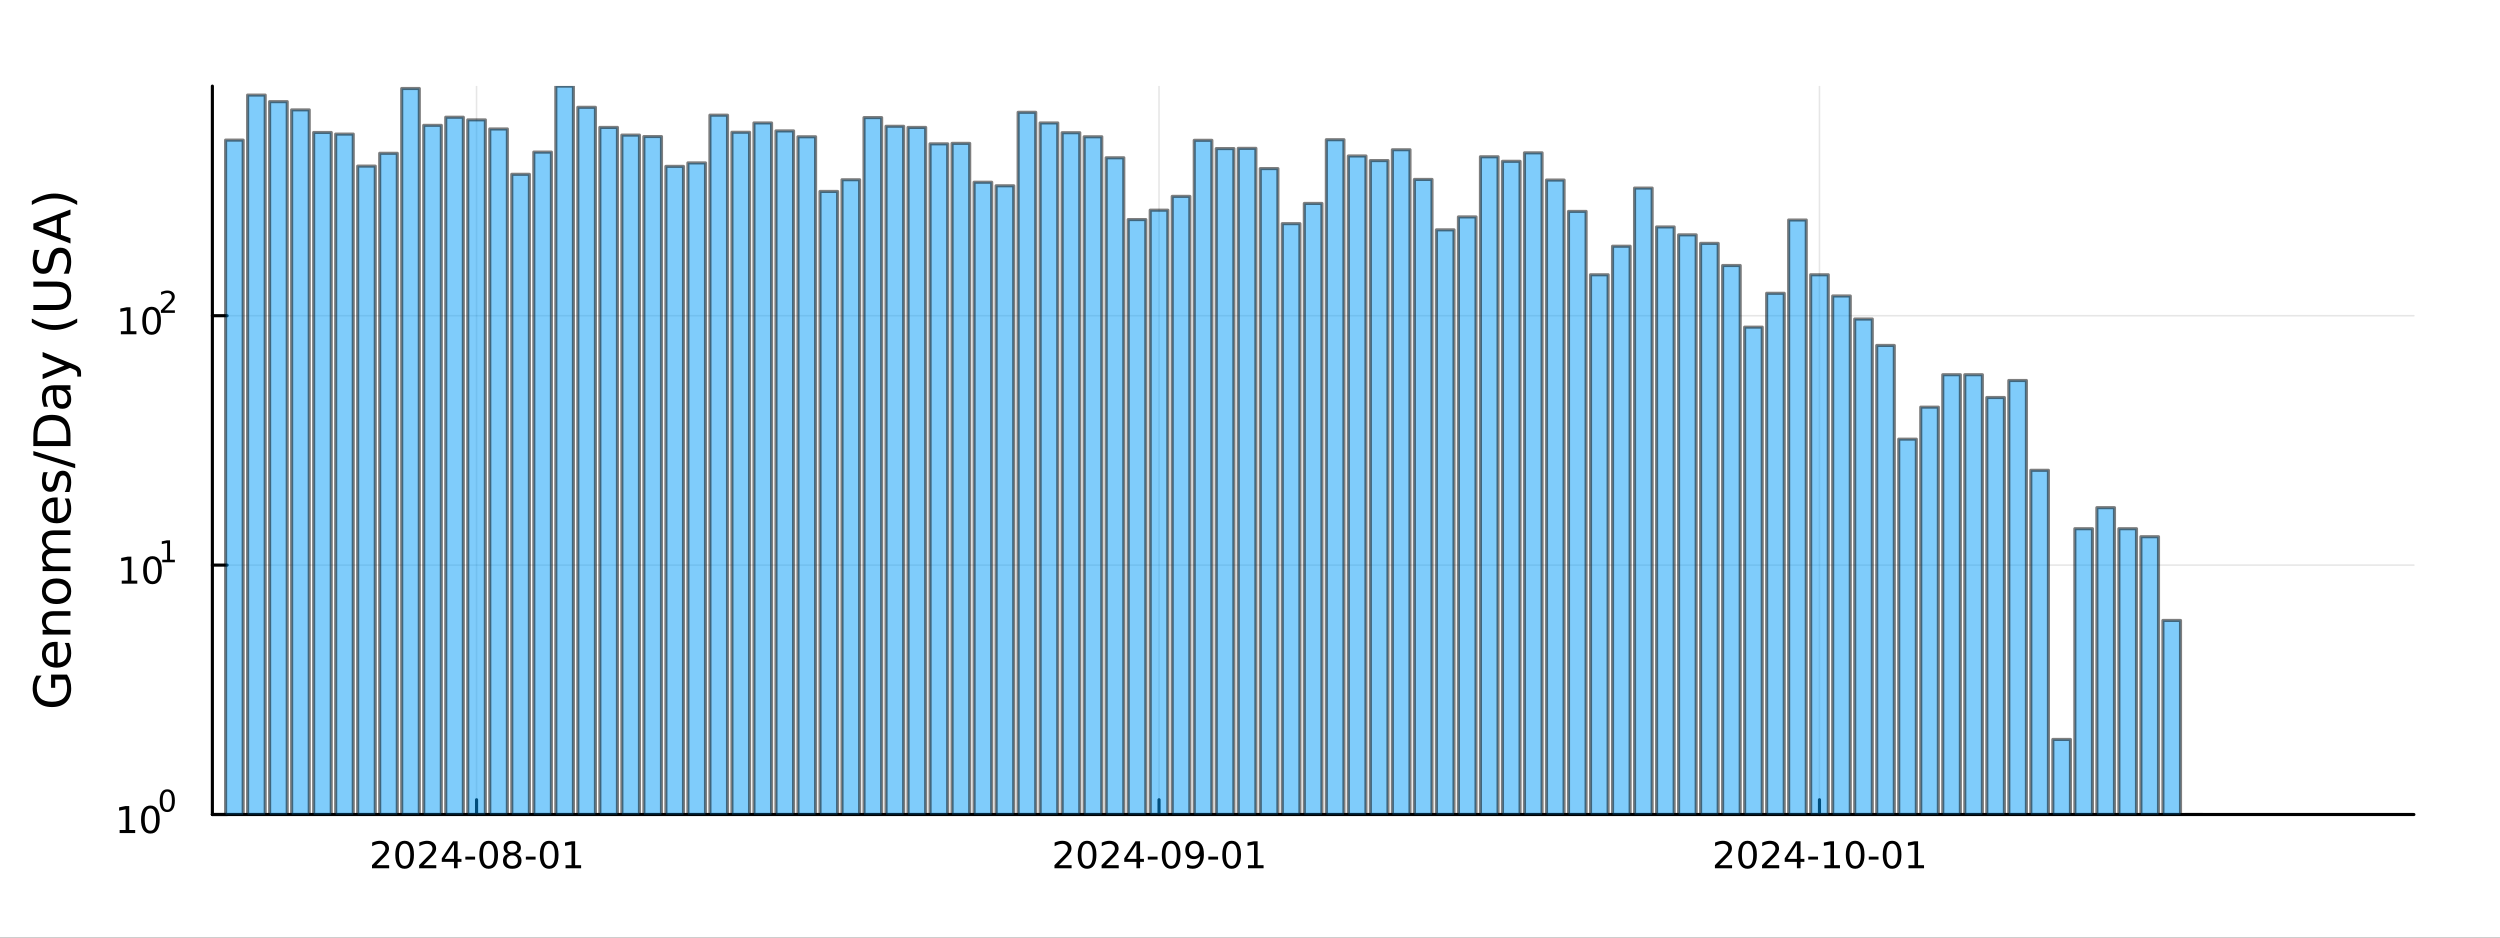 <?xml version="1.0" encoding="utf-8"?>
<svg xmlns="http://www.w3.org/2000/svg" xmlns:xlink="http://www.w3.org/1999/xlink" width="800" height="300" viewBox="0 0 3200 1200">
<rect x="0" y="0" width="3200" height="1200" fill="#333333" stroke="none"/>
<defs>
  <clipPath id="clip580">
    <rect x="0" y="0" width="3200" height="1200"/>
  </clipPath>
</defs>
<path clip-path="url(#clip580)" d="M0 1200 L3200 1200 L3200 0 L0 0  Z" fill="#ffffff" fill-rule="evenodd" fill-opacity="1"/>
<defs>
  <clipPath id="clip581">
    <rect x="640" y="0" width="2241" height="1200"/>
  </clipPath>
</defs>
<path clip-path="url(#clip580)" d="M271.839 1042.58 L3089.76 1042.58 L3089.76 110.236 L271.839 110.236  Z" fill="#ffffff" fill-rule="evenodd" fill-opacity="1"/>
<defs>
  <clipPath id="clip582">
    <rect x="271" y="110" width="2819" height="933"/>
  </clipPath>
</defs>
<polyline clip-path="url(#clip582)" style="stroke:#000000; stroke-linecap:round; stroke-linejoin:round; stroke-width:2; stroke-opacity:0.1; fill:none" points="609.99,1042.58 609.99,110.236 "/>
<polyline clip-path="url(#clip582)" style="stroke:#000000; stroke-linecap:round; stroke-linejoin:round; stroke-width:2; stroke-opacity:0.1; fill:none" points="1483.55,1042.58 1483.55,110.236 "/>
<polyline clip-path="url(#clip582)" style="stroke:#000000; stroke-linecap:round; stroke-linejoin:round; stroke-width:2; stroke-opacity:0.1; fill:none" points="2328.92,1042.58 2328.92,110.236 "/>
<polyline clip-path="url(#clip580)" style="stroke:#000000; stroke-linecap:round; stroke-linejoin:round; stroke-width:4; stroke-opacity:1; fill:none" points="271.839,1042.58 3089.76,1042.58 "/>
<polyline clip-path="url(#clip580)" style="stroke:#000000; stroke-linecap:round; stroke-linejoin:round; stroke-width:4; stroke-opacity:1; fill:none" points="609.99,1042.58 609.99,1023.68 "/>
<polyline clip-path="url(#clip580)" style="stroke:#000000; stroke-linecap:round; stroke-linejoin:round; stroke-width:4; stroke-opacity:1; fill:none" points="1483.55,1042.58 1483.55,1023.68 "/>
<polyline clip-path="url(#clip580)" style="stroke:#000000; stroke-linecap:round; stroke-linejoin:round; stroke-width:4; stroke-opacity:1; fill:none" points="2328.92,1042.58 2328.92,1023.68 "/>
<path clip-path="url(#clip580)" d="M481.785 1107.44 L498.104 1107.44 L498.104 1111.38 L476.16 1111.38 L476.16 1107.44 Q478.822 1104.69 483.405 1100.06 Q488.012 1095.4 489.192 1094.06 Q491.438 1091.54 492.317 1089.8 Q493.22 1088.04 493.22 1086.35 Q493.22 1083.6 491.276 1081.86 Q489.354 1080.13 486.252 1080.13 Q484.053 1080.13 481.6 1080.89 Q479.169 1081.65 476.391 1083.2 L476.391 1078.48 Q479.215 1077.35 481.669 1076.77 Q484.123 1076.19 486.16 1076.19 Q491.53 1076.19 494.725 1078.88 Q497.919 1081.56 497.919 1086.05 Q497.919 1088.18 497.109 1090.1 Q496.322 1092 494.215 1094.59 Q493.637 1095.26 490.535 1098.48 Q487.433 1101.68 481.785 1107.44 Z" fill="#000000" fill-rule="nonzero" fill-opacity="1" /><path clip-path="url(#clip580)" d="M517.919 1079.89 Q514.308 1079.89 512.479 1083.46 Q510.674 1087 510.674 1094.13 Q510.674 1101.24 512.479 1104.8 Q514.308 1108.34 517.919 1108.34 Q521.553 1108.34 523.359 1104.8 Q525.187 1101.24 525.187 1094.13 Q525.187 1087 523.359 1083.46 Q521.553 1079.89 517.919 1079.89 M517.919 1076.19 Q523.729 1076.19 526.785 1080.8 Q529.863 1085.38 529.863 1094.13 Q529.863 1102.86 526.785 1107.46 Q523.729 1112.05 517.919 1112.05 Q512.109 1112.05 509.03 1107.46 Q505.975 1102.86 505.975 1094.13 Q505.975 1085.38 509.03 1080.8 Q512.109 1076.19 517.919 1076.19 Z" fill="#000000" fill-rule="nonzero" fill-opacity="1" /><path clip-path="url(#clip580)" d="M542.109 1107.44 L558.428 1107.44 L558.428 1111.38 L536.484 1111.38 L536.484 1107.44 Q539.146 1104.69 543.729 1100.06 Q548.335 1095.4 549.516 1094.06 Q551.761 1091.54 552.641 1089.8 Q553.544 1088.04 553.544 1086.35 Q553.544 1083.6 551.599 1081.86 Q549.678 1080.13 546.576 1080.13 Q544.377 1080.13 541.923 1080.89 Q539.493 1081.65 536.715 1083.2 L536.715 1078.48 Q539.539 1077.35 541.993 1076.77 Q544.447 1076.19 546.484 1076.19 Q551.854 1076.19 555.048 1078.88 Q558.243 1081.56 558.243 1086.05 Q558.243 1088.18 557.433 1090.1 Q556.646 1092 554.539 1094.59 Q553.96 1095.26 550.859 1098.48 Q547.757 1101.68 542.109 1107.44 Z" fill="#000000" fill-rule="nonzero" fill-opacity="1" /><path clip-path="url(#clip580)" d="M581.09 1080.89 L569.284 1099.34 L581.09 1099.34 L581.09 1080.89 M579.863 1076.82 L585.743 1076.82 L585.743 1099.34 L590.673 1099.34 L590.673 1103.23 L585.743 1103.23 L585.743 1111.38 L581.09 1111.38 L581.09 1103.23 L565.488 1103.23 L565.488 1098.71 L579.863 1076.82 Z" fill="#000000" fill-rule="nonzero" fill-opacity="1" /><path clip-path="url(#clip580)" d="M595.65 1096.49 L608.127 1096.49 L608.127 1100.29 L595.65 1100.29 L595.65 1096.49 Z" fill="#000000" fill-rule="nonzero" fill-opacity="1" /><path clip-path="url(#clip580)" d="M625.511 1079.89 Q621.9 1079.89 620.071 1083.46 Q618.266 1087 618.266 1094.13 Q618.266 1101.24 620.071 1104.8 Q621.9 1108.34 625.511 1108.34 Q629.145 1108.34 630.951 1104.8 Q632.779 1101.24 632.779 1094.13 Q632.779 1087 630.951 1083.46 Q629.145 1079.89 625.511 1079.89 M625.511 1076.19 Q631.321 1076.19 634.377 1080.8 Q637.455 1085.38 637.455 1094.13 Q637.455 1102.86 634.377 1107.46 Q631.321 1112.05 625.511 1112.05 Q619.701 1112.05 616.622 1107.46 Q613.567 1102.86 613.567 1094.13 Q613.567 1085.38 616.622 1080.8 Q619.701 1076.19 625.511 1076.19 Z" fill="#000000" fill-rule="nonzero" fill-opacity="1" /><path clip-path="url(#clip580)" d="M655.673 1094.96 Q652.339 1094.96 650.418 1096.75 Q648.52 1098.53 648.52 1101.65 Q648.52 1104.78 650.418 1106.56 Q652.339 1108.34 655.673 1108.34 Q659.006 1108.34 660.927 1106.56 Q662.849 1104.76 662.849 1101.65 Q662.849 1098.53 660.927 1096.75 Q659.029 1094.96 655.673 1094.96 M650.997 1092.97 Q647.988 1092.23 646.298 1090.17 Q644.631 1088.11 644.631 1085.15 Q644.631 1081.01 647.571 1078.6 Q650.534 1076.19 655.673 1076.19 Q660.835 1076.19 663.775 1078.6 Q666.714 1081.01 666.714 1085.15 Q666.714 1088.11 665.025 1090.17 Q663.358 1092.23 660.372 1092.97 Q663.751 1093.76 665.626 1096.05 Q667.525 1098.34 667.525 1101.65 Q667.525 1106.68 664.446 1109.36 Q661.39 1112.05 655.673 1112.05 Q649.955 1112.05 646.877 1109.36 Q643.821 1106.68 643.821 1101.65 Q643.821 1098.34 645.719 1096.05 Q647.617 1093.76 650.997 1092.97 M649.284 1085.59 Q649.284 1088.27 650.951 1089.78 Q652.64 1091.28 655.673 1091.28 Q658.682 1091.28 660.372 1089.78 Q662.085 1088.27 662.085 1085.59 Q662.085 1082.9 660.372 1081.4 Q658.682 1079.89 655.673 1079.89 Q652.64 1079.89 650.951 1081.4 Q649.284 1082.9 649.284 1085.59 Z" fill="#000000" fill-rule="nonzero" fill-opacity="1" /><path clip-path="url(#clip580)" d="M673.08 1096.49 L685.557 1096.49 L685.557 1100.29 L673.08 1100.29 L673.08 1096.49 Z" fill="#000000" fill-rule="nonzero" fill-opacity="1" /><path clip-path="url(#clip580)" d="M702.941 1079.89 Q699.33 1079.89 697.501 1083.46 Q695.696 1087 695.696 1094.13 Q695.696 1101.24 697.501 1104.8 Q699.33 1108.34 702.941 1108.34 Q706.575 1108.34 708.381 1104.8 Q710.21 1101.24 710.21 1094.13 Q710.21 1087 708.381 1083.46 Q706.575 1079.89 702.941 1079.89 M702.941 1076.19 Q708.751 1076.19 711.807 1080.8 Q714.885 1085.38 714.885 1094.13 Q714.885 1102.86 711.807 1107.46 Q708.751 1112.05 702.941 1112.05 Q697.131 1112.05 694.052 1107.46 Q690.997 1102.86 690.997 1094.13 Q690.997 1085.38 694.052 1080.8 Q697.131 1076.19 702.941 1076.19 Z" fill="#000000" fill-rule="nonzero" fill-opacity="1" /><path clip-path="url(#clip580)" d="M723.913 1107.44 L731.552 1107.44 L731.552 1081.07 L723.242 1082.74 L723.242 1078.48 L731.506 1076.82 L736.182 1076.82 L736.182 1107.44 L743.82 1107.44 L743.82 1111.38 L723.913 1111.38 L723.913 1107.44 Z" fill="#000000" fill-rule="nonzero" fill-opacity="1" /><path clip-path="url(#clip580)" d="M1355.34 1107.44 L1371.66 1107.44 L1371.66 1111.38 L1349.72 1111.38 L1349.72 1107.44 Q1352.38 1104.69 1356.96 1100.06 Q1361.57 1095.4 1362.75 1094.06 Q1364.99 1091.54 1365.87 1089.8 Q1366.78 1088.04 1366.78 1086.35 Q1366.78 1083.6 1364.83 1081.86 Q1362.91 1080.13 1359.81 1080.13 Q1357.61 1080.13 1355.16 1080.89 Q1352.73 1081.65 1349.95 1083.2 L1349.95 1078.48 Q1352.77 1077.35 1355.23 1076.77 Q1357.68 1076.19 1359.72 1076.19 Q1365.09 1076.19 1368.28 1078.88 Q1371.48 1081.56 1371.48 1086.05 Q1371.48 1088.18 1370.67 1090.1 Q1369.88 1092 1367.77 1094.59 Q1367.19 1095.26 1364.09 1098.48 Q1360.99 1101.68 1355.34 1107.44 Z" fill="#000000" fill-rule="nonzero" fill-opacity="1" /><path clip-path="url(#clip580)" d="M1391.48 1079.89 Q1387.86 1079.89 1386.04 1083.46 Q1384.23 1087 1384.23 1094.13 Q1384.23 1101.24 1386.04 1104.8 Q1387.86 1108.34 1391.48 1108.34 Q1395.11 1108.34 1396.92 1104.8 Q1398.74 1101.24 1398.74 1094.13 Q1398.74 1087 1396.92 1083.46 Q1395.11 1079.89 1391.48 1079.89 M1391.48 1076.19 Q1397.29 1076.19 1400.34 1080.8 Q1403.42 1085.38 1403.42 1094.13 Q1403.42 1102.86 1400.34 1107.46 Q1397.29 1112.05 1391.48 1112.05 Q1385.67 1112.05 1382.59 1107.46 Q1379.53 1102.86 1379.53 1094.13 Q1379.53 1085.38 1382.59 1080.8 Q1385.67 1076.19 1391.48 1076.19 Z" fill="#000000" fill-rule="nonzero" fill-opacity="1" /><path clip-path="url(#clip580)" d="M1415.67 1107.44 L1431.98 1107.44 L1431.98 1111.38 L1410.04 1111.38 L1410.04 1107.44 Q1412.7 1104.69 1417.29 1100.06 Q1421.89 1095.4 1423.07 1094.06 Q1425.32 1091.54 1426.2 1089.8 Q1427.1 1088.04 1427.1 1086.35 Q1427.1 1083.6 1425.16 1081.86 Q1423.23 1080.13 1420.13 1080.13 Q1417.93 1080.13 1415.48 1080.89 Q1413.05 1081.65 1410.27 1083.2 L1410.27 1078.48 Q1413.1 1077.35 1415.55 1076.77 Q1418 1076.19 1420.04 1076.19 Q1425.41 1076.19 1428.6 1078.88 Q1431.8 1081.56 1431.8 1086.05 Q1431.8 1088.18 1430.99 1090.1 Q1430.2 1092 1428.1 1094.59 Q1427.52 1095.26 1424.42 1098.48 Q1421.31 1101.68 1415.67 1107.44 Z" fill="#000000" fill-rule="nonzero" fill-opacity="1" /><path clip-path="url(#clip580)" d="M1454.65 1080.89 L1442.84 1099.34 L1454.65 1099.34 L1454.65 1080.89 M1453.42 1076.82 L1459.3 1076.82 L1459.3 1099.34 L1464.23 1099.34 L1464.23 1103.23 L1459.3 1103.23 L1459.3 1111.38 L1454.65 1111.38 L1454.65 1103.23 L1439.04 1103.23 L1439.04 1098.71 L1453.42 1076.82 Z" fill="#000000" fill-rule="nonzero" fill-opacity="1" /><path clip-path="url(#clip580)" d="M1469.21 1096.49 L1481.68 1096.49 L1481.68 1100.29 L1469.21 1100.29 L1469.21 1096.49 Z" fill="#000000" fill-rule="nonzero" fill-opacity="1" /><path clip-path="url(#clip580)" d="M1499.07 1079.89 Q1495.46 1079.89 1493.63 1083.46 Q1491.82 1087 1491.82 1094.13 Q1491.82 1101.24 1493.63 1104.8 Q1495.46 1108.34 1499.07 1108.34 Q1502.7 1108.34 1504.51 1104.8 Q1506.34 1101.24 1506.34 1094.13 Q1506.34 1087 1504.51 1083.46 Q1502.7 1079.89 1499.07 1079.89 M1499.07 1076.19 Q1504.88 1076.19 1507.93 1080.8 Q1511.01 1085.38 1511.01 1094.13 Q1511.01 1102.86 1507.93 1107.46 Q1504.88 1112.05 1499.07 1112.05 Q1493.26 1112.05 1490.18 1107.46 Q1487.12 1102.86 1487.12 1094.13 Q1487.12 1085.38 1490.18 1080.8 Q1493.26 1076.19 1499.07 1076.19 Z" fill="#000000" fill-rule="nonzero" fill-opacity="1" /><path clip-path="url(#clip580)" d="M1519.37 1110.66 L1519.37 1106.4 Q1521.13 1107.23 1522.93 1107.67 Q1524.74 1108.11 1526.47 1108.11 Q1531.1 1108.11 1533.53 1105.01 Q1535.99 1101.89 1536.34 1095.54 Q1534.99 1097.53 1532.93 1098.6 Q1530.87 1099.66 1528.37 1099.66 Q1523.19 1099.66 1520.16 1096.54 Q1517.15 1093.39 1517.15 1087.95 Q1517.15 1082.63 1520.29 1079.41 Q1523.44 1076.19 1528.67 1076.19 Q1534.67 1076.19 1537.82 1080.8 Q1540.99 1085.38 1540.99 1094.13 Q1540.99 1102.3 1537.1 1107.19 Q1533.23 1112.05 1526.68 1112.05 Q1524.92 1112.05 1523.12 1111.7 Q1521.31 1111.35 1519.37 1110.66 M1528.67 1096.01 Q1531.82 1096.01 1533.65 1093.85 Q1535.5 1091.7 1535.5 1087.95 Q1535.5 1084.22 1533.65 1082.07 Q1531.82 1079.89 1528.67 1079.89 Q1525.53 1079.89 1523.67 1082.07 Q1521.85 1084.22 1521.85 1087.95 Q1521.85 1091.7 1523.67 1093.85 Q1525.53 1096.01 1528.67 1096.01 Z" fill="#000000" fill-rule="nonzero" fill-opacity="1" /><path clip-path="url(#clip580)" d="M1546.64 1096.49 L1559.11 1096.49 L1559.11 1100.29 L1546.64 1100.29 L1546.64 1096.49 Z" fill="#000000" fill-rule="nonzero" fill-opacity="1" /><path clip-path="url(#clip580)" d="M1576.5 1079.89 Q1572.89 1079.89 1571.06 1083.46 Q1569.25 1087 1569.25 1094.13 Q1569.25 1101.24 1571.06 1104.8 Q1572.89 1108.34 1576.5 1108.34 Q1580.13 1108.34 1581.94 1104.8 Q1583.77 1101.24 1583.77 1094.13 Q1583.77 1087 1581.94 1083.46 Q1580.13 1079.89 1576.5 1079.89 M1576.5 1076.19 Q1582.31 1076.19 1585.36 1080.8 Q1588.44 1085.38 1588.44 1094.13 Q1588.44 1102.86 1585.36 1107.46 Q1582.31 1112.05 1576.5 1112.05 Q1570.69 1112.05 1567.61 1107.46 Q1564.55 1102.86 1564.55 1094.13 Q1564.55 1085.38 1567.61 1080.8 Q1570.69 1076.19 1576.5 1076.19 Z" fill="#000000" fill-rule="nonzero" fill-opacity="1" /><path clip-path="url(#clip580)" d="M1597.47 1107.44 L1605.11 1107.44 L1605.11 1081.07 L1596.8 1082.74 L1596.8 1078.48 L1605.06 1076.82 L1609.74 1076.82 L1609.74 1107.44 L1617.38 1107.44 L1617.38 1111.38 L1597.47 1111.38 L1597.47 1107.44 Z" fill="#000000" fill-rule="nonzero" fill-opacity="1" /><path clip-path="url(#clip580)" d="M2200.72 1107.44 L2217.04 1107.44 L2217.04 1111.38 L2195.09 1111.38 L2195.09 1107.44 Q2197.76 1104.69 2202.34 1100.06 Q2206.95 1095.4 2208.13 1094.06 Q2210.37 1091.54 2211.25 1089.8 Q2212.15 1088.04 2212.15 1086.35 Q2212.15 1083.6 2210.21 1081.86 Q2208.29 1080.13 2205.19 1080.13 Q2202.99 1080.13 2200.53 1080.89 Q2198.1 1081.65 2195.33 1083.2 L2195.33 1078.48 Q2198.15 1077.35 2200.6 1076.77 Q2203.06 1076.19 2205.09 1076.19 Q2210.46 1076.19 2213.66 1078.88 Q2216.85 1081.56 2216.85 1086.05 Q2216.85 1088.18 2216.04 1090.1 Q2215.26 1092 2213.15 1094.59 Q2212.57 1095.26 2209.47 1098.48 Q2206.37 1101.68 2200.72 1107.44 Z" fill="#000000" fill-rule="nonzero" fill-opacity="1" /><path clip-path="url(#clip580)" d="M2236.85 1079.89 Q2233.24 1079.89 2231.41 1083.46 Q2229.61 1087 2229.61 1094.13 Q2229.61 1101.24 2231.41 1104.8 Q2233.24 1108.34 2236.85 1108.34 Q2240.49 1108.34 2242.29 1104.8 Q2244.12 1101.24 2244.12 1094.13 Q2244.12 1087 2242.29 1083.46 Q2240.49 1079.89 2236.85 1079.89 M2236.85 1076.19 Q2242.66 1076.19 2245.72 1080.8 Q2248.8 1085.38 2248.8 1094.13 Q2248.8 1102.86 2245.72 1107.46 Q2242.66 1112.05 2236.85 1112.05 Q2231.04 1112.05 2227.96 1107.46 Q2224.91 1102.86 2224.91 1094.13 Q2224.91 1085.38 2227.96 1080.8 Q2231.04 1076.19 2236.85 1076.19 Z" fill="#000000" fill-rule="nonzero" fill-opacity="1" /><path clip-path="url(#clip580)" d="M2261.04 1107.44 L2277.36 1107.44 L2277.36 1111.38 L2255.42 1111.38 L2255.42 1107.44 Q2258.08 1104.69 2262.66 1100.06 Q2267.27 1095.4 2268.45 1094.06 Q2270.7 1091.54 2271.57 1089.8 Q2272.48 1088.04 2272.48 1086.35 Q2272.48 1083.6 2270.53 1081.86 Q2268.61 1080.13 2265.51 1080.13 Q2263.31 1080.13 2260.86 1080.89 Q2258.43 1081.65 2255.65 1083.2 L2255.65 1078.48 Q2258.47 1077.35 2260.93 1076.77 Q2263.38 1076.19 2265.42 1076.19 Q2270.79 1076.19 2273.98 1078.88 Q2277.18 1081.56 2277.18 1086.05 Q2277.18 1088.18 2276.37 1090.1 Q2275.58 1092 2273.47 1094.59 Q2272.89 1095.26 2269.79 1098.48 Q2266.69 1101.68 2261.04 1107.44 Z" fill="#000000" fill-rule="nonzero" fill-opacity="1" /><path clip-path="url(#clip580)" d="M2300.02 1080.89 L2288.22 1099.34 L2300.02 1099.34 L2300.02 1080.89 M2298.8 1076.82 L2304.68 1076.82 L2304.68 1099.34 L2309.61 1099.34 L2309.61 1103.23 L2304.68 1103.23 L2304.68 1111.38 L2300.02 1111.38 L2300.02 1103.23 L2284.42 1103.23 L2284.42 1098.71 L2298.8 1076.82 Z" fill="#000000" fill-rule="nonzero" fill-opacity="1" /><path clip-path="url(#clip580)" d="M2314.58 1096.49 L2327.06 1096.49 L2327.06 1100.29 L2314.58 1100.29 L2314.58 1096.49 Z" fill="#000000" fill-rule="nonzero" fill-opacity="1" /><path clip-path="url(#clip580)" d="M2335.26 1107.44 L2342.89 1107.44 L2342.89 1081.07 L2334.58 1082.74 L2334.58 1078.48 L2342.85 1076.82 L2347.52 1076.82 L2347.52 1107.44 L2355.16 1107.44 L2355.16 1111.38 L2335.26 1111.38 L2335.26 1107.44 Z" fill="#000000" fill-rule="nonzero" fill-opacity="1" /><path clip-path="url(#clip580)" d="M2374.61 1079.89 Q2371 1079.89 2369.17 1083.46 Q2367.36 1087 2367.36 1094.13 Q2367.36 1101.24 2369.17 1104.8 Q2371 1108.34 2374.61 1108.34 Q2378.24 1108.34 2380.05 1104.8 Q2381.88 1101.24 2381.88 1094.13 Q2381.88 1087 2380.05 1083.46 Q2378.24 1079.89 2374.61 1079.89 M2374.61 1076.19 Q2380.42 1076.19 2383.47 1080.8 Q2386.55 1085.38 2386.55 1094.13 Q2386.55 1102.86 2383.47 1107.46 Q2380.42 1112.05 2374.61 1112.05 Q2368.8 1112.05 2365.72 1107.46 Q2362.66 1102.86 2362.66 1094.13 Q2362.66 1085.38 2365.72 1080.8 Q2368.8 1076.19 2374.61 1076.19 Z" fill="#000000" fill-rule="nonzero" fill-opacity="1" /><path clip-path="url(#clip580)" d="M2392.01 1096.49 L2404.49 1096.49 L2404.49 1100.29 L2392.01 1100.29 L2392.01 1096.49 Z" fill="#000000" fill-rule="nonzero" fill-opacity="1" /><path clip-path="url(#clip580)" d="M2421.88 1079.89 Q2418.26 1079.89 2416.44 1083.46 Q2414.63 1087 2414.63 1094.13 Q2414.63 1101.24 2416.44 1104.8 Q2418.26 1108.34 2421.88 1108.34 Q2425.51 1108.34 2427.31 1104.8 Q2429.14 1101.24 2429.14 1094.13 Q2429.14 1087 2427.31 1083.46 Q2425.51 1079.89 2421.88 1079.89 M2421.88 1076.19 Q2427.69 1076.19 2430.74 1080.8 Q2433.82 1085.38 2433.82 1094.13 Q2433.82 1102.86 2430.74 1107.46 Q2427.69 1112.05 2421.88 1112.05 Q2416.06 1112.05 2412.99 1107.46 Q2409.93 1102.86 2409.93 1094.13 Q2409.93 1085.38 2412.99 1080.8 Q2416.06 1076.19 2421.88 1076.19 Z" fill="#000000" fill-rule="nonzero" fill-opacity="1" /><path clip-path="url(#clip580)" d="M2442.85 1107.44 L2450.49 1107.44 L2450.49 1081.07 L2442.18 1082.74 L2442.18 1078.48 L2450.44 1076.82 L2455.12 1076.82 L2455.12 1107.44 L2462.75 1107.44 L2462.75 1111.38 L2442.85 1111.38 L2442.85 1107.44 Z" fill="#000000" fill-rule="nonzero" fill-opacity="1" /><polyline clip-path="url(#clip582)" style="stroke:#000000; stroke-linecap:round; stroke-linejoin:round; stroke-width:2; stroke-opacity:0.1; fill:none" points="271.839,1042.58 3089.76,1042.58 "/>
<polyline clip-path="url(#clip582)" style="stroke:#000000; stroke-linecap:round; stroke-linejoin:round; stroke-width:2; stroke-opacity:0.1; fill:none" points="271.839,723.352 3089.76,723.352 "/>
<polyline clip-path="url(#clip582)" style="stroke:#000000; stroke-linecap:round; stroke-linejoin:round; stroke-width:2; stroke-opacity:0.1; fill:none" points="271.839,404.128 3089.76,404.128 "/>
<polyline clip-path="url(#clip580)" style="stroke:#000000; stroke-linecap:round; stroke-linejoin:round; stroke-width:4; stroke-opacity:1; fill:none" points="271.839,1042.58 271.839,110.236 "/>
<polyline clip-path="url(#clip580)" style="stroke:#000000; stroke-linecap:round; stroke-linejoin:round; stroke-width:4; stroke-opacity:1; fill:none" points="271.839,1042.58 290.737,1042.58 "/>
<polyline clip-path="url(#clip580)" style="stroke:#000000; stroke-linecap:round; stroke-linejoin:round; stroke-width:4; stroke-opacity:1; fill:none" points="271.839,723.352 290.737,723.352 "/>
<polyline clip-path="url(#clip580)" style="stroke:#000000; stroke-linecap:round; stroke-linejoin:round; stroke-width:4; stroke-opacity:1; fill:none" points="271.839,404.128 290.737,404.128 "/>
<path clip-path="url(#clip580)" d="M153.134 1062.37 L160.772 1062.37 L160.772 1036 L152.462 1037.67 L152.462 1033.41 L160.726 1031.74 L165.402 1031.74 L165.402 1062.37 L173.041 1062.37 L173.041 1066.3 L153.134 1066.3 L153.134 1062.37 Z" fill="#000000" fill-rule="nonzero" fill-opacity="1" /><path clip-path="url(#clip580)" d="M192.485 1034.82 Q188.874 1034.82 187.045 1038.39 Q185.24 1041.93 185.24 1049.06 Q185.24 1056.16 187.045 1059.73 Q188.874 1063.27 192.485 1063.27 Q196.119 1063.27 197.925 1059.73 Q199.754 1056.16 199.754 1049.06 Q199.754 1041.93 197.925 1038.39 Q196.119 1034.82 192.485 1034.82 M192.485 1031.12 Q198.295 1031.12 201.351 1035.72 Q204.43 1040.31 204.43 1049.06 Q204.43 1057.78 201.351 1062.39 Q198.295 1066.97 192.485 1066.97 Q186.675 1066.97 183.596 1062.39 Q180.541 1057.78 180.541 1049.06 Q180.541 1040.31 183.596 1035.72 Q186.675 1031.12 192.485 1031.12 Z" fill="#000000" fill-rule="nonzero" fill-opacity="1" /><path clip-path="url(#clip580)" d="M214.134 1013.31 Q211.2 1013.31 209.715 1016.21 Q208.248 1019.09 208.248 1024.88 Q208.248 1030.66 209.715 1033.55 Q211.2 1036.43 214.134 1036.43 Q217.087 1036.43 218.554 1033.55 Q220.04 1030.66 220.04 1024.88 Q220.04 1019.09 218.554 1016.21 Q217.087 1013.31 214.134 1013.31 M214.134 1010.31 Q218.855 1010.31 221.338 1014.05 Q223.839 1017.77 223.839 1024.88 Q223.839 1031.97 221.338 1035.71 Q218.855 1039.44 214.134 1039.44 Q209.414 1039.44 206.912 1035.71 Q204.43 1031.97 204.43 1024.88 Q204.43 1017.77 206.912 1014.05 Q209.414 1010.31 214.134 1010.31 Z" fill="#000000" fill-rule="nonzero" fill-opacity="1" /><path clip-path="url(#clip580)" d="M155.823 743.144 L163.462 743.144 L163.462 716.779 L155.152 718.445 L155.152 714.186 L163.416 712.52 L168.092 712.52 L168.092 743.144 L175.73 743.144 L175.73 747.08 L155.823 747.08 L155.823 743.144 Z" fill="#000000" fill-rule="nonzero" fill-opacity="1" /><path clip-path="url(#clip580)" d="M195.175 715.598 Q191.564 715.598 189.735 719.163 Q187.929 722.705 187.929 729.834 Q187.929 736.941 189.735 740.505 Q191.564 744.047 195.175 744.047 Q198.809 744.047 200.615 740.505 Q202.443 736.941 202.443 729.834 Q202.443 722.705 200.615 719.163 Q198.809 715.598 195.175 715.598 M195.175 711.895 Q200.985 711.895 204.04 716.501 Q207.119 721.084 207.119 729.834 Q207.119 738.561 204.04 743.167 Q200.985 747.751 195.175 747.751 Q189.365 747.751 186.286 743.167 Q183.23 738.561 183.23 729.834 Q183.23 721.084 186.286 716.501 Q189.365 711.895 195.175 711.895 Z" fill="#000000" fill-rule="nonzero" fill-opacity="1" /><path clip-path="url(#clip580)" d="M207.665 716.472 L213.871 716.472 L213.871 695.05 L207.119 696.404 L207.119 692.943 L213.833 691.589 L217.633 691.589 L217.633 716.472 L223.839 716.472 L223.839 719.669 L207.665 719.669 L207.665 716.472 Z" fill="#000000" fill-rule="nonzero" fill-opacity="1" /><path clip-path="url(#clip580)" d="M154.713 423.92 L162.352 423.92 L162.352 397.555 L154.042 399.222 L154.042 394.962 L162.306 393.296 L166.982 393.296 L166.982 423.92 L174.621 423.92 L174.621 427.856 L154.713 427.856 L154.713 423.92 Z" fill="#000000" fill-rule="nonzero" fill-opacity="1" /><path clip-path="url(#clip580)" d="M194.065 396.374 Q190.454 396.374 188.625 399.939 Q186.82 403.481 186.82 410.61 Q186.82 417.717 188.625 421.282 Q190.454 424.823 194.065 424.823 Q197.699 424.823 199.505 421.282 Q201.334 417.717 201.334 410.61 Q201.334 403.481 199.505 399.939 Q197.699 396.374 194.065 396.374 M194.065 392.671 Q199.875 392.671 202.931 397.277 Q206.009 401.86 206.009 410.61 Q206.009 419.337 202.931 423.944 Q199.875 428.527 194.065 428.527 Q188.255 428.527 185.176 423.944 Q182.121 419.337 182.121 410.61 Q182.121 401.86 185.176 397.277 Q188.255 392.671 194.065 392.671 Z" fill="#000000" fill-rule="nonzero" fill-opacity="1" /><path clip-path="url(#clip580)" d="M210.58 397.248 L223.839 397.248 L223.839 400.445 L206.009 400.445 L206.009 397.248 Q208.172 395.01 211.896 391.248 Q215.639 387.468 216.598 386.377 Q218.423 384.327 219.137 382.916 Q219.871 381.487 219.871 380.114 Q219.871 377.876 218.291 376.465 Q216.73 375.055 214.21 375.055 Q212.423 375.055 210.429 375.675 Q208.454 376.296 206.198 377.556 L206.198 373.719 Q208.492 372.798 210.486 372.328 Q212.479 371.857 214.134 371.857 Q218.498 371.857 221.093 374.039 Q223.689 376.221 223.689 379.87 Q223.689 381.6 223.03 383.161 Q222.391 384.703 220.68 386.81 Q220.209 387.355 217.689 389.969 Q215.169 392.565 210.58 397.248 Z" fill="#000000" fill-rule="nonzero" fill-opacity="1" /><path clip-path="url(#clip580)" d="M83.427 869.897 L70.664 869.897 L70.664 880.4 L65.38 880.4 L65.38 863.531 L85.782 863.531 Q88.424 867.255 89.793 871.743 Q91.129 876.231 91.129 881.323 Q91.129 892.463 84.636 898.765 Q78.111 905.036 66.494 905.036 Q54.845 905.036 48.352 898.765 Q41.827 892.463 41.827 881.323 Q41.827 876.676 42.973 872.507 Q44.119 868.305 46.347 864.772 L53.19 864.772 Q50.166 868.337 48.638 872.348 Q47.11 876.358 47.11 880.782 Q47.11 889.503 51.98 893.896 Q56.85 898.256 66.494 898.256 Q76.106 898.256 80.976 893.896 Q85.846 889.503 85.846 880.782 Q85.846 877.377 85.273 874.703 Q84.668 872.029 83.427 869.897 Z" fill="#000000" fill-rule="nonzero" fill-opacity="1" /><path clip-path="url(#clip580)" d="M70.918 821.549 L73.783 821.549 L73.783 848.476 Q79.83 848.094 83.013 844.848 Q86.164 841.569 86.164 835.745 Q86.164 832.371 85.337 829.22 Q84.509 826.037 82.854 822.918 L88.392 822.918 Q89.729 826.069 90.429 829.379 Q91.129 832.689 91.129 836.095 Q91.129 844.625 86.164 849.622 Q81.199 854.587 72.732 854.587 Q63.98 854.587 58.855 849.877 Q53.699 845.134 53.699 837.113 Q53.699 829.92 58.346 825.751 Q62.961 821.549 70.918 821.549 M69.2 827.406 Q64.393 827.469 61.529 830.111 Q58.664 832.721 58.664 837.05 Q58.664 841.951 61.433 844.911 Q64.202 847.84 69.231 848.285 L69.2 827.406 Z" fill="#000000" fill-rule="nonzero" fill-opacity="1" /><path clip-path="url(#clip580)" d="M68.69 782.305 L90.206 782.305 L90.206 788.161 L68.881 788.161 Q63.82 788.161 61.306 790.135 Q58.791 792.108 58.791 796.055 Q58.791 800.797 61.815 803.534 Q64.839 806.272 70.059 806.272 L90.206 806.272 L90.206 812.16 L54.558 812.16 L54.558 806.272 L60.096 806.272 Q56.882 804.171 55.29 801.338 Q53.699 798.474 53.699 794.75 Q53.699 788.607 57.518 785.456 Q61.306 782.305 68.69 782.305 Z" fill="#000000" fill-rule="nonzero" fill-opacity="1" /><path clip-path="url(#clip580)" d="M58.664 756.81 Q58.664 761.521 62.356 764.258 Q66.017 766.995 72.414 766.995 Q78.812 766.995 82.504 764.29 Q86.164 761.553 86.164 756.81 Q86.164 752.131 82.472 749.394 Q78.78 746.657 72.414 746.657 Q66.08 746.657 62.388 749.394 Q58.664 752.131 58.664 756.81 M53.699 756.81 Q53.699 749.171 58.664 744.811 Q63.63 740.45 72.414 740.45 Q81.167 740.45 86.164 744.811 Q91.129 749.171 91.129 756.81 Q91.129 764.481 86.164 768.841 Q81.167 773.17 72.414 773.17 Q63.63 773.17 58.664 768.841 Q53.699 764.481 53.699 756.81 Z" fill="#000000" fill-rule="nonzero" fill-opacity="1" /><path clip-path="url(#clip580)" d="M61.401 702.988 Q57.455 700.792 55.577 697.736 Q53.699 694.681 53.699 690.543 Q53.699 684.973 57.614 681.949 Q61.497 678.926 68.69 678.926 L90.206 678.926 L90.206 684.814 L68.881 684.814 Q63.757 684.814 61.274 686.628 Q58.791 688.442 58.791 692.166 Q58.791 696.718 61.815 699.36 Q64.839 702.001 70.059 702.001 L90.206 702.001 L90.206 707.89 L68.881 707.89 Q63.725 707.89 61.274 709.704 Q58.791 711.518 58.791 715.306 Q58.791 719.794 61.847 722.435 Q64.871 725.077 70.059 725.077 L90.206 725.077 L90.206 730.965 L54.558 730.965 L54.558 725.077 L60.096 725.077 Q56.818 723.072 55.259 720.271 Q53.699 717.47 53.699 713.619 Q53.699 709.736 55.672 707.03 Q57.646 704.293 61.401 702.988 Z" fill="#000000" fill-rule="nonzero" fill-opacity="1" /><path clip-path="url(#clip580)" d="M70.918 636.753 L73.783 636.753 L73.783 663.68 Q79.83 663.298 83.013 660.051 Q86.164 656.773 86.164 650.948 Q86.164 647.575 85.337 644.424 Q84.509 641.241 82.854 638.122 L88.392 638.122 Q89.729 641.273 90.429 644.583 Q91.129 647.893 91.129 651.299 Q91.129 659.829 86.164 664.826 Q81.199 669.791 72.732 669.791 Q63.98 669.791 58.855 665.08 Q53.699 660.338 53.699 652.317 Q53.699 645.124 58.346 640.954 Q62.961 636.753 70.918 636.753 M69.2 642.609 Q64.393 642.673 61.529 645.315 Q58.664 647.925 58.664 652.253 Q58.664 657.155 61.433 660.115 Q64.202 663.043 69.231 663.489 L69.2 642.609 Z" fill="#000000" fill-rule="nonzero" fill-opacity="1" /><path clip-path="url(#clip580)" d="M55.609 604.415 L61.147 604.415 Q59.874 606.898 59.237 609.571 Q58.601 612.245 58.601 615.109 Q58.601 619.47 59.937 621.666 Q61.274 623.83 63.948 623.83 Q65.985 623.83 67.162 622.271 Q68.308 620.711 69.359 616.001 L69.804 613.995 Q71.141 607.757 73.592 605.147 Q76.011 602.505 80.371 602.505 Q85.337 602.505 88.233 606.452 Q91.129 610.367 91.129 617.242 Q91.129 620.107 90.556 623.226 Q90.015 626.313 88.901 629.751 L82.854 629.751 Q84.541 626.504 85.4 623.353 Q86.228 620.202 86.228 617.115 Q86.228 612.977 84.827 610.749 Q83.395 608.521 80.817 608.521 Q78.43 608.521 77.157 610.144 Q75.883 611.736 74.706 617.178 L74.228 619.215 Q73.082 624.658 70.727 627.077 Q68.34 629.496 64.202 629.496 Q59.173 629.496 56.436 625.931 Q53.699 622.366 53.699 615.81 Q53.699 612.563 54.176 609.699 Q54.654 606.834 55.609 604.415 Z" fill="#000000" fill-rule="nonzero" fill-opacity="1" /><path clip-path="url(#clip580)" d="M42.686 582.772 L42.686 577.361 L96.254 593.912 L96.254 599.323 L42.686 582.772 Z" fill="#000000" fill-rule="nonzero" fill-opacity="1" /><path clip-path="url(#clip580)" d="M47.97 564.534 L84.923 564.534 L84.923 556.768 Q84.923 546.933 80.467 542.381 Q76.011 537.798 66.398 537.798 Q56.85 537.798 52.426 542.381 Q47.97 546.933 47.97 556.768 L47.97 564.534 M42.686 570.963 L42.686 557.754 Q42.686 543.941 48.447 537.48 Q54.176 531.018 66.398 531.018 Q78.684 531.018 84.445 537.512 Q90.206 544.005 90.206 557.754 L90.206 570.963 L42.686 570.963 Z" fill="#000000" fill-rule="nonzero" fill-opacity="1" /><path clip-path="url(#clip580)" d="M72.287 504.824 Q72.287 511.921 73.91 514.659 Q75.533 517.396 79.448 517.396 Q82.567 517.396 84.413 515.359 Q86.228 513.29 86.228 509.757 Q86.228 504.887 82.79 501.959 Q79.321 498.999 73.592 498.999 L72.287 498.999 L72.287 504.824 M69.868 493.143 L90.206 493.143 L90.206 498.999 L84.795 498.999 Q88.042 501.004 89.602 503.996 Q91.129 506.988 91.129 511.317 Q91.129 516.791 88.074 520.038 Q84.986 523.252 79.83 523.252 Q73.815 523.252 70.759 519.242 Q67.704 515.2 67.704 507.211 L67.704 498.999 L67.131 498.999 Q63.088 498.999 60.892 501.673 Q58.664 504.314 58.664 509.12 Q58.664 512.176 59.396 515.072 Q60.128 517.969 61.592 520.642 L56.182 520.642 Q54.94 517.428 54.336 514.404 Q53.699 511.38 53.699 508.516 Q53.699 500.781 57.709 496.962 Q61.72 493.143 69.868 493.143 Z" fill="#000000" fill-rule="nonzero" fill-opacity="1" /><path clip-path="url(#clip580)" d="M93.516 466.247 Q99.882 468.73 101.824 471.085 Q103.765 473.441 103.765 477.387 L103.765 482.066 L98.864 482.066 L98.864 478.629 Q98.864 476.21 97.718 474.873 Q96.572 473.536 92.307 471.913 L89.633 470.863 L54.558 485.281 L54.558 479.074 L82.44 467.934 L54.558 456.794 L54.558 450.588 L93.516 466.247 Z" fill="#000000" fill-rule="nonzero" fill-opacity="1" /><path clip-path="url(#clip580)" d="M40.745 407.715 Q48.065 411.98 55.227 414.049 Q62.388 416.117 69.74 416.117 Q77.093 416.117 84.318 414.049 Q91.511 411.948 98.8 407.715 L98.8 412.807 Q91.32 417.582 84.095 419.969 Q76.87 422.324 69.74 422.324 Q62.643 422.324 55.45 419.969 Q48.256 417.613 40.745 412.807 L40.745 407.715 Z" fill="#000000" fill-rule="nonzero" fill-opacity="1" /><path clip-path="url(#clip580)" d="M42.686 396.829 L42.686 390.368 L71.555 390.368 Q79.194 390.368 82.567 387.599 Q85.909 384.83 85.909 378.623 Q85.909 372.449 82.567 369.68 Q79.194 366.911 71.555 366.911 L42.686 366.911 L42.686 360.449 L72.35 360.449 Q81.644 360.449 86.387 365.065 Q91.129 369.648 91.129 378.623 Q91.129 387.631 86.387 392.246 Q81.644 396.829 72.35 396.829 L42.686 396.829 Z" fill="#000000" fill-rule="nonzero" fill-opacity="1" /><path clip-path="url(#clip580)" d="M44.246 319.9 L50.516 319.9 Q48.766 323.56 47.906 326.807 Q47.047 330.053 47.047 333.077 Q47.047 338.329 49.084 341.193 Q51.121 344.026 54.877 344.026 Q58.028 344.026 59.651 342.148 Q61.242 340.238 62.229 334.955 L63.025 331.072 Q64.393 323.878 67.863 320.473 Q71.3 317.035 77.093 317.035 Q84 317.035 87.564 321.682 Q91.129 326.297 91.129 335.241 Q91.129 338.615 90.365 342.434 Q89.602 346.222 88.106 350.296 L81.485 350.296 Q83.681 346.381 84.795 342.625 Q85.909 338.87 85.909 335.241 Q85.909 329.735 83.745 326.743 Q81.581 323.751 77.57 323.751 Q74.069 323.751 72.096 325.915 Q70.123 328.048 69.136 332.95 L68.372 336.864 Q66.94 344.058 63.884 347.272 Q60.828 350.487 55.386 350.487 Q49.084 350.487 45.455 346.063 Q41.827 341.607 41.827 333.809 Q41.827 330.467 42.432 326.998 Q43.036 323.528 44.246 319.9 Z" fill="#000000" fill-rule="nonzero" fill-opacity="1" /><path clip-path="url(#clip580)" d="M49.02 289.917 L72.669 298.638 L72.669 281.165 L49.02 289.917 M42.686 293.546 L42.686 286.257 L90.206 268.147 L90.206 274.831 L78.016 279.159 L78.016 300.58 L90.206 304.909 L90.206 311.688 L42.686 293.546 Z" fill="#000000" fill-rule="nonzero" fill-opacity="1" /><path clip-path="url(#clip580)" d="M40.745 262.386 L40.745 257.293 Q48.256 252.519 55.45 250.164 Q62.643 247.776 69.74 247.776 Q76.87 247.776 84.095 250.164 Q91.32 252.519 98.8 257.293 L98.8 262.386 Q91.511 258.152 84.318 256.084 Q77.093 253.983 69.74 253.983 Q62.388 253.983 55.227 256.084 Q48.065 258.152 40.745 262.386 Z" fill="#000000" fill-rule="nonzero" fill-opacity="1" /><path clip-path="url(#clip582)" d="M288.747 179.346 L288.747 1042.58 L311.29 1042.58 L311.29 179.346 L288.747 179.346 L288.747 179.346  Z" fill="#009af9" fill-rule="evenodd" fill-opacity="0.5"/>
<polyline clip-path="url(#clip582)" style="stroke:#000000; stroke-linecap:round; stroke-linejoin:round; stroke-width:4; stroke-opacity:0.5; fill:none" points="288.747,179.346 288.747,1042.58 311.29,1042.58 311.29,179.346 288.747,179.346 "/>
<path clip-path="url(#clip582)" d="M316.926 121.68 L316.926 1042.58 L339.469 1042.58 L339.469 121.68 L316.926 121.68 L316.926 121.68  Z" fill="#009af9" fill-rule="evenodd" fill-opacity="0.5"/>
<polyline clip-path="url(#clip582)" style="stroke:#000000; stroke-linecap:round; stroke-linejoin:round; stroke-width:4; stroke-opacity:0.5; fill:none" points="316.926,121.68 316.926,1042.58 339.469,1042.58 339.469,121.68 316.926,121.68 "/>
<path clip-path="url(#clip582)" d="M345.105 130.063 L345.105 1042.58 L367.649 1042.58 L367.649 130.063 L345.105 130.063 L345.105 130.063  Z" fill="#009af9" fill-rule="evenodd" fill-opacity="0.5"/>
<polyline clip-path="url(#clip582)" style="stroke:#000000; stroke-linecap:round; stroke-linejoin:round; stroke-width:4; stroke-opacity:0.5; fill:none" points="345.105,130.063 345.105,1042.58 367.649,1042.58 367.649,130.063 345.105,130.063 "/>
<path clip-path="url(#clip582)" d="M373.285 140.632 L373.285 1042.58 L395.828 1042.58 L395.828 140.632 L373.285 140.632 L373.285 140.632  Z" fill="#009af9" fill-rule="evenodd" fill-opacity="0.5"/>
<polyline clip-path="url(#clip582)" style="stroke:#000000; stroke-linecap:round; stroke-linejoin:round; stroke-width:4; stroke-opacity:0.5; fill:none" points="373.285,140.632 373.285,1042.58 395.828,1042.58 395.828,140.632 373.285,140.632 "/>
<path clip-path="url(#clip582)" d="M401.464 169.562 L401.464 1042.58 L424.007 1042.58 L424.007 169.562 L401.464 169.562 L401.464 169.562  Z" fill="#009af9" fill-rule="evenodd" fill-opacity="0.5"/>
<polyline clip-path="url(#clip582)" style="stroke:#000000; stroke-linecap:round; stroke-linejoin:round; stroke-width:4; stroke-opacity:0.5; fill:none" points="401.464,169.562 401.464,1042.58 424.007,1042.58 424.007,169.562 401.464,169.562 "/>
<path clip-path="url(#clip582)" d="M429.643 171.62 L429.643 1042.58 L452.186 1042.58 L452.186 171.62 L429.643 171.62 L429.643 171.62  Z" fill="#009af9" fill-rule="evenodd" fill-opacity="0.5"/>
<polyline clip-path="url(#clip582)" style="stroke:#000000; stroke-linecap:round; stroke-linejoin:round; stroke-width:4; stroke-opacity:0.5; fill:none" points="429.643,171.62 429.643,1042.58 452.186,1042.58 452.186,171.62 429.643,171.62 "/>
<path clip-path="url(#clip582)" d="M457.822 212.631 L457.822 1042.58 L480.366 1042.58 L480.366 212.631 L457.822 212.631 L457.822 212.631  Z" fill="#009af9" fill-rule="evenodd" fill-opacity="0.5"/>
<polyline clip-path="url(#clip582)" style="stroke:#000000; stroke-linecap:round; stroke-linejoin:round; stroke-width:4; stroke-opacity:0.5; fill:none" points="457.822,212.631 457.822,1042.58 480.366,1042.58 480.366,212.631 457.822,212.631 "/>
<path clip-path="url(#clip582)" d="M486.001 196.225 L486.001 1042.58 L508.545 1042.58 L508.545 196.225 L486.001 196.225 L486.001 196.225  Z" fill="#009af9" fill-rule="evenodd" fill-opacity="0.5"/>
<polyline clip-path="url(#clip582)" style="stroke:#000000; stroke-linecap:round; stroke-linejoin:round; stroke-width:4; stroke-opacity:0.5; fill:none" points="486.001,196.225 486.001,1042.58 508.545,1042.58 508.545,196.225 486.001,196.225 "/>
<path clip-path="url(#clip582)" d="M514.181 113.265 L514.181 1042.58 L536.724 1042.58 L536.724 113.265 L514.181 113.265 L514.181 113.265  Z" fill="#009af9" fill-rule="evenodd" fill-opacity="0.5"/>
<polyline clip-path="url(#clip582)" style="stroke:#000000; stroke-linecap:round; stroke-linejoin:round; stroke-width:4; stroke-opacity:0.5; fill:none" points="514.181,113.265 514.181,1042.58 536.724,1042.58 536.724,113.265 514.181,113.265 "/>
<path clip-path="url(#clip582)" d="M542.36 160.424 L542.36 1042.58 L564.903 1042.58 L564.903 160.424 L542.36 160.424 L542.36 160.424  Z" fill="#009af9" fill-rule="evenodd" fill-opacity="0.5"/>
<polyline clip-path="url(#clip582)" style="stroke:#000000; stroke-linecap:round; stroke-linejoin:round; stroke-width:4; stroke-opacity:0.5; fill:none" points="542.36,160.424 542.36,1042.58 564.903,1042.58 564.903,160.424 542.36,160.424 "/>
<path clip-path="url(#clip582)" d="M570.539 150.064 L570.539 1042.58 L593.083 1042.58 L593.083 150.064 L570.539 150.064 L570.539 150.064  Z" fill="#009af9" fill-rule="evenodd" fill-opacity="0.5"/>
<polyline clip-path="url(#clip582)" style="stroke:#000000; stroke-linecap:round; stroke-linejoin:round; stroke-width:4; stroke-opacity:0.5; fill:none" points="570.539,150.064 570.539,1042.58 593.083,1042.58 593.083,150.064 570.539,150.064 "/>
<path clip-path="url(#clip582)" d="M598.718 153.432 L598.718 1042.58 L621.262 1042.58 L621.262 153.432 L598.718 153.432 L598.718 153.432  Z" fill="#009af9" fill-rule="evenodd" fill-opacity="0.5"/>
<polyline clip-path="url(#clip582)" style="stroke:#000000; stroke-linecap:round; stroke-linejoin:round; stroke-width:4; stroke-opacity:0.5; fill:none" points="598.718,153.432 598.718,1042.58 621.262,1042.58 621.262,153.432 598.718,153.432 "/>
<path clip-path="url(#clip582)" d="M626.898 165.041 L626.898 1042.58 L649.441 1042.58 L649.441 165.041 L626.898 165.041 L626.898 165.041  Z" fill="#009af9" fill-rule="evenodd" fill-opacity="0.5"/>
<polyline clip-path="url(#clip582)" style="stroke:#000000; stroke-linecap:round; stroke-linejoin:round; stroke-width:4; stroke-opacity:0.5; fill:none" points="626.898,165.041 626.898,1042.58 649.441,1042.58 649.441,165.041 626.898,165.041 "/>
<path clip-path="url(#clip582)" d="M655.077 223.12 L655.077 1042.58 L677.62 1042.58 L677.62 223.12 L655.077 223.12 L655.077 223.12  Z" fill="#009af9" fill-rule="evenodd" fill-opacity="0.5"/>
<polyline clip-path="url(#clip582)" style="stroke:#000000; stroke-linecap:round; stroke-linejoin:round; stroke-width:4; stroke-opacity:0.5; fill:none" points="655.077,223.12 655.077,1042.58 677.62,1042.58 677.62,223.12 655.077,223.12 "/>
<path clip-path="url(#clip582)" d="M683.256 194.686 L683.256 1042.58 L705.8 1042.58 L705.8 194.686 L683.256 194.686 L683.256 194.686  Z" fill="#009af9" fill-rule="evenodd" fill-opacity="0.5"/>
<polyline clip-path="url(#clip582)" style="stroke:#000000; stroke-linecap:round; stroke-linejoin:round; stroke-width:4; stroke-opacity:0.5; fill:none" points="683.256,194.686 683.256,1042.58 705.8,1042.58 705.8,194.686 683.256,194.686 "/>
<path clip-path="url(#clip582)" d="M711.435 110.236 L711.435 1042.58 L733.979 1042.58 L733.979 110.236 L711.435 110.236 L711.435 110.236  Z" fill="#009af9" fill-rule="evenodd" fill-opacity="0.5"/>
<polyline clip-path="url(#clip582)" style="stroke:#000000; stroke-linecap:round; stroke-linejoin:round; stroke-width:4; stroke-opacity:0.5; fill:none" points="711.435,110.236 711.435,1042.58 733.979,1042.58 733.979,110.236 711.435,110.236 "/>
<path clip-path="url(#clip582)" d="M739.615 137.356 L739.615 1042.58 L762.158 1042.58 L762.158 137.356 L739.615 137.356 L739.615 137.356  Z" fill="#009af9" fill-rule="evenodd" fill-opacity="0.5"/>
<polyline clip-path="url(#clip582)" style="stroke:#000000; stroke-linecap:round; stroke-linejoin:round; stroke-width:4; stroke-opacity:0.5; fill:none" points="739.615,137.356 739.615,1042.58 762.158,1042.58 762.158,137.356 739.615,137.356 "/>
<path clip-path="url(#clip582)" d="M767.794 163.078 L767.794 1042.58 L790.337 1042.58 L790.337 163.078 L767.794 163.078 L767.794 163.078  Z" fill="#009af9" fill-rule="evenodd" fill-opacity="0.5"/>
<polyline clip-path="url(#clip582)" style="stroke:#000000; stroke-linecap:round; stroke-linejoin:round; stroke-width:4; stroke-opacity:0.5; fill:none" points="767.794,163.078 767.794,1042.58 790.337,1042.58 790.337,163.078 767.794,163.078 "/>
<path clip-path="url(#clip582)" d="M795.973 172.922 L795.973 1042.58 L818.517 1042.58 L818.517 172.922 L795.973 172.922 L795.973 172.922  Z" fill="#009af9" fill-rule="evenodd" fill-opacity="0.5"/>
<polyline clip-path="url(#clip582)" style="stroke:#000000; stroke-linecap:round; stroke-linejoin:round; stroke-width:4; stroke-opacity:0.5; fill:none" points="795.973,172.922 795.973,1042.58 818.517,1042.58 818.517,172.922 795.973,172.922 "/>
<path clip-path="url(#clip582)" d="M824.152 174.765 L824.152 1042.58 L846.696 1042.58 L846.696 174.765 L824.152 174.765 L824.152 174.765  Z" fill="#009af9" fill-rule="evenodd" fill-opacity="0.5"/>
<polyline clip-path="url(#clip582)" style="stroke:#000000; stroke-linecap:round; stroke-linejoin:round; stroke-width:4; stroke-opacity:0.5; fill:none" points="824.152,174.765 824.152,1042.58 846.696,1042.58 846.696,174.765 824.152,174.765 "/>
<path clip-path="url(#clip582)" d="M852.332 212.98 L852.332 1042.58 L874.875 1042.58 L874.875 212.98 L852.332 212.98 L852.332 212.98  Z" fill="#009af9" fill-rule="evenodd" fill-opacity="0.5"/>
<polyline clip-path="url(#clip582)" style="stroke:#000000; stroke-linecap:round; stroke-linejoin:round; stroke-width:4; stroke-opacity:0.5; fill:none" points="852.332,212.98 852.332,1042.58 874.875,1042.58 874.875,212.98 852.332,212.98 "/>
<path clip-path="url(#clip582)" d="M880.511 208.513 L880.511 1042.58 L903.054 1042.58 L903.054 208.513 L880.511 208.513 L880.511 208.513  Z" fill="#009af9" fill-rule="evenodd" fill-opacity="0.5"/>
<polyline clip-path="url(#clip582)" style="stroke:#000000; stroke-linecap:round; stroke-linejoin:round; stroke-width:4; stroke-opacity:0.5; fill:none" points="880.511,208.513 880.511,1042.58 903.054,1042.58 903.054,208.513 880.511,208.513 "/>
<path clip-path="url(#clip582)" d="M908.69 147.428 L908.69 1042.58 L931.234 1042.58 L931.234 147.428 L908.69 147.428 L908.69 147.428  Z" fill="#009af9" fill-rule="evenodd" fill-opacity="0.5"/>
<polyline clip-path="url(#clip582)" style="stroke:#000000; stroke-linecap:round; stroke-linejoin:round; stroke-width:4; stroke-opacity:0.5; fill:none" points="908.69,147.428 908.69,1042.58 931.234,1042.58 931.234,147.428 908.69,147.428 "/>
<path clip-path="url(#clip582)" d="M936.869 169.307 L936.869 1042.58 L959.413 1042.58 L959.413 169.307 L936.869 169.307 L936.869 169.307  Z" fill="#009af9" fill-rule="evenodd" fill-opacity="0.5"/>
<polyline clip-path="url(#clip582)" style="stroke:#000000; stroke-linecap:round; stroke-linejoin:round; stroke-width:4; stroke-opacity:0.5; fill:none" points="936.869,169.307 936.869,1042.58 959.413,1042.58 959.413,169.307 936.869,169.307 "/>
<path clip-path="url(#clip582)" d="M965.049 157.351 L965.049 1042.58 L987.592 1042.58 L987.592 157.351 L965.049 157.351 L965.049 157.351  Z" fill="#009af9" fill-rule="evenodd" fill-opacity="0.5"/>
<polyline clip-path="url(#clip582)" style="stroke:#000000; stroke-linecap:round; stroke-linejoin:round; stroke-width:4; stroke-opacity:0.5; fill:none" points="965.049,157.351 965.049,1042.58 987.592,1042.58 987.592,157.351 965.049,157.351 "/>
<path clip-path="url(#clip582)" d="M993.228 167.535 L993.228 1042.58 L1015.77 1042.58 L1015.77 167.535 L993.228 167.535 L993.228 167.535  Z" fill="#009af9" fill-rule="evenodd" fill-opacity="0.5"/>
<polyline clip-path="url(#clip582)" style="stroke:#000000; stroke-linecap:round; stroke-linejoin:round; stroke-width:4; stroke-opacity:0.5; fill:none" points="993.228,167.535 993.228,1042.58 1015.77,1042.58 1015.77,167.535 993.228,167.535 "/>
<path clip-path="url(#clip582)" d="M1021.41 175.031 L1021.41 1042.58 L1043.95 1042.58 L1043.95 175.031 L1021.41 175.031 L1021.41 175.031  Z" fill="#009af9" fill-rule="evenodd" fill-opacity="0.5"/>
<polyline clip-path="url(#clip582)" style="stroke:#000000; stroke-linecap:round; stroke-linejoin:round; stroke-width:4; stroke-opacity:0.5; fill:none" points="1021.41,175.031 1021.41,1042.58 1043.95,1042.58 1043.95,175.031 1021.41,175.031 "/>
<path clip-path="url(#clip582)" d="M1049.59 245.055 L1049.59 1042.58 L1072.13 1042.58 L1072.13 245.055 L1049.59 245.055 L1049.59 245.055  Z" fill="#009af9" fill-rule="evenodd" fill-opacity="0.5"/>
<polyline clip-path="url(#clip582)" style="stroke:#000000; stroke-linecap:round; stroke-linejoin:round; stroke-width:4; stroke-opacity:0.5; fill:none" points="1049.59,245.055 1049.59,1042.58 1072.13,1042.58 1072.13,245.055 1049.59,245.055 "/>
<path clip-path="url(#clip582)" d="M1077.77 230.053 L1077.77 1042.58 L1100.31 1042.58 L1100.31 230.053 L1077.77 230.053 L1077.77 230.053  Z" fill="#009af9" fill-rule="evenodd" fill-opacity="0.5"/>
<polyline clip-path="url(#clip582)" style="stroke:#000000; stroke-linecap:round; stroke-linejoin:round; stroke-width:4; stroke-opacity:0.5; fill:none" points="1077.77,230.053 1077.77,1042.58 1100.31,1042.58 1100.31,230.053 1077.77,230.053 "/>
<path clip-path="url(#clip582)" d="M1105.94 150.509 L1105.94 1042.58 L1128.49 1042.58 L1128.49 150.509 L1105.94 150.509 L1105.94 150.509  Z" fill="#009af9" fill-rule="evenodd" fill-opacity="0.5"/>
<polyline clip-path="url(#clip582)" style="stroke:#000000; stroke-linecap:round; stroke-linejoin:round; stroke-width:4; stroke-opacity:0.5; fill:none" points="1105.94,150.509 1105.94,1042.58 1128.49,1042.58 1128.49,150.509 1105.94,150.509 "/>
<path clip-path="url(#clip582)" d="M1134.12 161.624 L1134.12 1042.58 L1156.67 1042.58 L1156.67 161.624 L1134.12 161.624 L1134.12 161.624  Z" fill="#009af9" fill-rule="evenodd" fill-opacity="0.5"/>
<polyline clip-path="url(#clip582)" style="stroke:#000000; stroke-linecap:round; stroke-linejoin:round; stroke-width:4; stroke-opacity:0.5; fill:none" points="1134.12,161.624 1134.12,1042.58 1156.67,1042.58 1156.67,161.624 1134.12,161.624 "/>
<path clip-path="url(#clip582)" d="M1162.3 163.078 L1162.3 1042.58 L1184.85 1042.58 L1184.85 163.078 L1162.3 163.078 L1162.3 163.078  Z" fill="#009af9" fill-rule="evenodd" fill-opacity="0.5"/>
<polyline clip-path="url(#clip582)" style="stroke:#000000; stroke-linecap:round; stroke-linejoin:round; stroke-width:4; stroke-opacity:0.5; fill:none" points="1162.3,163.078 1162.3,1042.58 1184.85,1042.58 1184.85,163.078 1162.3,163.078 "/>
<path clip-path="url(#clip582)" d="M1190.48 184.084 L1190.48 1042.58 L1213.03 1042.58 L1213.03 184.084 L1190.48 184.084 L1190.48 184.084  Z" fill="#009af9" fill-rule="evenodd" fill-opacity="0.5"/>
<polyline clip-path="url(#clip582)" style="stroke:#000000; stroke-linecap:round; stroke-linejoin:round; stroke-width:4; stroke-opacity:0.5; fill:none" points="1190.48,184.084 1190.48,1042.58 1213.03,1042.58 1213.03,184.084 1190.48,184.084 "/>
<path clip-path="url(#clip582)" d="M1218.66 183.518 L1218.66 1042.58 L1241.21 1042.58 L1241.21 183.518 L1218.66 183.518 L1218.66 183.518  Z" fill="#009af9" fill-rule="evenodd" fill-opacity="0.5"/>
<polyline clip-path="url(#clip582)" style="stroke:#000000; stroke-linecap:round; stroke-linejoin:round; stroke-width:4; stroke-opacity:0.5; fill:none" points="1218.66,183.518 1218.66,1042.58 1241.21,1042.58 1241.21,183.518 1218.66,183.518 "/>
<path clip-path="url(#clip582)" d="M1246.84 233.249 L1246.84 1042.58 L1269.38 1042.58 L1269.38 233.249 L1246.84 233.249 L1246.84 233.249  Z" fill="#009af9" fill-rule="evenodd" fill-opacity="0.5"/>
<polyline clip-path="url(#clip582)" style="stroke:#000000; stroke-linecap:round; stroke-linejoin:round; stroke-width:4; stroke-opacity:0.5; fill:none" points="1246.84,233.249 1246.84,1042.58 1269.38,1042.58 1269.38,233.249 1246.84,233.249 "/>
<path clip-path="url(#clip582)" d="M1275.02 237.768 L1275.02 1042.58 L1297.56 1042.58 L1297.56 237.768 L1275.02 237.768 L1275.02 237.768  Z" fill="#009af9" fill-rule="evenodd" fill-opacity="0.5"/>
<polyline clip-path="url(#clip582)" style="stroke:#000000; stroke-linecap:round; stroke-linejoin:round; stroke-width:4; stroke-opacity:0.5; fill:none" points="1275.02,237.768 1275.02,1042.58 1297.56,1042.58 1297.56,237.768 1275.02,237.768 "/>
<path clip-path="url(#clip582)" d="M1303.2 143.776 L1303.2 1042.58 L1325.74 1042.58 L1325.74 143.776 L1303.2 143.776 L1303.2 143.776  Z" fill="#009af9" fill-rule="evenodd" fill-opacity="0.5"/>
<polyline clip-path="url(#clip582)" style="stroke:#000000; stroke-linecap:round; stroke-linejoin:round; stroke-width:4; stroke-opacity:0.5; fill:none" points="1303.2,143.776 1303.2,1042.58 1325.74,1042.58 1325.74,143.776 1303.2,143.776 "/>
<path clip-path="url(#clip582)" d="M1331.38 157.351 L1331.38 1042.58 L1353.92 1042.58 L1353.92 157.351 L1331.38 157.351 L1331.38 157.351  Z" fill="#009af9" fill-rule="evenodd" fill-opacity="0.5"/>
<polyline clip-path="url(#clip582)" style="stroke:#000000; stroke-linecap:round; stroke-linejoin:round; stroke-width:4; stroke-opacity:0.5; fill:none" points="1331.38,157.351 1331.38,1042.58 1353.92,1042.58 1353.92,157.351 1331.38,157.351 "/>
<path clip-path="url(#clip582)" d="M1359.56 169.818 L1359.56 1042.58 L1382.1 1042.58 L1382.1 169.818 L1359.56 169.818 L1359.56 169.818  Z" fill="#009af9" fill-rule="evenodd" fill-opacity="0.5"/>
<polyline clip-path="url(#clip582)" style="stroke:#000000; stroke-linecap:round; stroke-linejoin:round; stroke-width:4; stroke-opacity:0.5; fill:none" points="1359.56,169.818 1359.56,1042.58 1382.1,1042.58 1382.1,169.818 1359.56,169.818 "/>
<path clip-path="url(#clip582)" d="M1387.74 175.031 L1387.74 1042.58 L1410.28 1042.58 L1410.28 175.031 L1387.74 175.031 L1387.74 175.031  Z" fill="#009af9" fill-rule="evenodd" fill-opacity="0.5"/>
<polyline clip-path="url(#clip582)" style="stroke:#000000; stroke-linecap:round; stroke-linejoin:round; stroke-width:4; stroke-opacity:0.5; fill:none" points="1387.74,175.031 1387.74,1042.58 1410.28,1042.58 1410.28,175.031 1387.74,175.031 "/>
<path clip-path="url(#clip582)" d="M1415.92 201.91 L1415.92 1042.58 L1438.46 1042.58 L1438.46 201.91 L1415.92 201.91 L1415.92 201.91  Z" fill="#009af9" fill-rule="evenodd" fill-opacity="0.5"/>
<polyline clip-path="url(#clip582)" style="stroke:#000000; stroke-linecap:round; stroke-linejoin:round; stroke-width:4; stroke-opacity:0.5; fill:none" points="1415.92,201.91 1415.92,1042.58 1438.46,1042.58 1438.46,201.91 1415.92,201.91 "/>
<path clip-path="url(#clip582)" d="M1444.1 281.033 L1444.1 1042.58 L1466.64 1042.58 L1466.64 281.033 L1444.1 281.033 L1444.1 281.033  Z" fill="#009af9" fill-rule="evenodd" fill-opacity="0.5"/>
<polyline clip-path="url(#clip582)" style="stroke:#000000; stroke-linecap:round; stroke-linejoin:round; stroke-width:4; stroke-opacity:0.5; fill:none" points="1444.1,281.033 1444.1,1042.58 1466.64,1042.58 1466.64,281.033 1444.1,281.033 "/>
<path clip-path="url(#clip582)" d="M1472.28 269.018 L1472.28 1042.58 L1494.82 1042.58 L1494.82 269.018 L1472.28 269.018 L1472.28 269.018  Z" fill="#009af9" fill-rule="evenodd" fill-opacity="0.5"/>
<polyline clip-path="url(#clip582)" style="stroke:#000000; stroke-linecap:round; stroke-linejoin:round; stroke-width:4; stroke-opacity:0.5; fill:none" points="1472.28,269.018 1472.28,1042.58 1494.82,1042.58 1494.82,269.018 1472.28,269.018 "/>
<path clip-path="url(#clip582)" d="M1500.45 251.358 L1500.45 1042.58 L1523 1042.58 L1523 251.358 L1500.45 251.358 L1500.45 251.358  Z" fill="#009af9" fill-rule="evenodd" fill-opacity="0.5"/>
<polyline clip-path="url(#clip582)" style="stroke:#000000; stroke-linecap:round; stroke-linejoin:round; stroke-width:4; stroke-opacity:0.5; fill:none" points="1500.45,251.358 1500.45,1042.58 1523,1042.58 1523,251.358 1500.45,251.358 "/>
<path clip-path="url(#clip582)" d="M1528.63 179.621 L1528.63 1042.58 L1551.18 1042.58 L1551.18 179.621 L1528.63 179.621 L1528.63 179.621  Z" fill="#009af9" fill-rule="evenodd" fill-opacity="0.5"/>
<polyline clip-path="url(#clip582)" style="stroke:#000000; stroke-linecap:round; stroke-linejoin:round; stroke-width:4; stroke-opacity:0.5; fill:none" points="1528.63,179.621 1528.63,1042.58 1551.18,1042.58 1551.18,179.621 1528.63,179.621 "/>
<path clip-path="url(#clip582)" d="M1556.81 190.17 L1556.81 1042.58 L1579.36 1042.58 L1579.36 190.17 L1556.81 190.17 L1556.81 190.17  Z" fill="#009af9" fill-rule="evenodd" fill-opacity="0.5"/>
<polyline clip-path="url(#clip582)" style="stroke:#000000; stroke-linecap:round; stroke-linejoin:round; stroke-width:4; stroke-opacity:0.5; fill:none" points="1556.81,190.17 1556.81,1042.58 1579.36,1042.58 1579.36,190.17 1556.81,190.17 "/>
<path clip-path="url(#clip582)" d="M1584.99 189.874 L1584.99 1042.58 L1607.54 1042.58 L1607.54 189.874 L1584.99 189.874 L1584.99 189.874  Z" fill="#009af9" fill-rule="evenodd" fill-opacity="0.5"/>
<polyline clip-path="url(#clip582)" style="stroke:#000000; stroke-linecap:round; stroke-linejoin:round; stroke-width:4; stroke-opacity:0.5; fill:none" points="1584.99,189.874 1584.99,1042.58 1607.54,1042.58 1607.54,189.874 1584.99,189.874 "/>
<path clip-path="url(#clip582)" d="M1613.17 215.802 L1613.17 1042.58 L1635.71 1042.58 L1635.71 215.802 L1613.17 215.802 L1613.17 215.802  Z" fill="#009af9" fill-rule="evenodd" fill-opacity="0.5"/>
<polyline clip-path="url(#clip582)" style="stroke:#000000; stroke-linecap:round; stroke-linejoin:round; stroke-width:4; stroke-opacity:0.5; fill:none" points="1613.17,215.802 1613.17,1042.58 1635.71,1042.58 1635.71,215.802 1613.17,215.802 "/>
<path clip-path="url(#clip582)" d="M1641.35 286.266 L1641.35 1042.58 L1663.89 1042.58 L1663.89 286.266 L1641.35 286.266 L1641.35 286.266  Z" fill="#009af9" fill-rule="evenodd" fill-opacity="0.5"/>
<polyline clip-path="url(#clip582)" style="stroke:#000000; stroke-linecap:round; stroke-linejoin:round; stroke-width:4; stroke-opacity:0.5; fill:none" points="1641.35,286.266 1641.35,1042.58 1663.89,1042.58 1663.89,286.266 1641.35,286.266 "/>
<path clip-path="url(#clip582)" d="M1669.53 260.398 L1669.53 1042.58 L1692.07 1042.58 L1692.07 260.398 L1669.53 260.398 L1669.53 260.398  Z" fill="#009af9" fill-rule="evenodd" fill-opacity="0.5"/>
<polyline clip-path="url(#clip582)" style="stroke:#000000; stroke-linecap:round; stroke-linejoin:round; stroke-width:4; stroke-opacity:0.5; fill:none" points="1669.53,260.398 1669.53,1042.58 1692.07,1042.58 1692.07,260.398 1669.53,260.398 "/>
<path clip-path="url(#clip582)" d="M1697.71 178.8 L1697.71 1042.58 L1720.25 1042.58 L1720.25 178.8 L1697.71 178.8 L1697.71 178.8  Z" fill="#009af9" fill-rule="evenodd" fill-opacity="0.5"/>
<polyline clip-path="url(#clip582)" style="stroke:#000000; stroke-linecap:round; stroke-linejoin:round; stroke-width:4; stroke-opacity:0.5; fill:none" points="1697.71,178.8 1697.71,1042.58 1720.25,1042.58 1720.25,178.8 1697.71,178.8 "/>
<path clip-path="url(#clip582)" d="M1725.89 199.671 L1725.89 1042.58 L1748.43 1042.58 L1748.43 199.671 L1725.89 199.671 L1725.89 199.671  Z" fill="#009af9" fill-rule="evenodd" fill-opacity="0.5"/>
<polyline clip-path="url(#clip582)" style="stroke:#000000; stroke-linecap:round; stroke-linejoin:round; stroke-width:4; stroke-opacity:0.5; fill:none" points="1725.89,199.671 1725.89,1042.58 1748.43,1042.58 1748.43,199.671 1725.89,199.671 "/>
<path clip-path="url(#clip582)" d="M1754.07 205.503 L1754.07 1042.58 L1776.61 1042.58 L1776.61 205.503 L1754.07 205.503 L1754.07 205.503  Z" fill="#009af9" fill-rule="evenodd" fill-opacity="0.5"/>
<polyline clip-path="url(#clip582)" style="stroke:#000000; stroke-linecap:round; stroke-linejoin:round; stroke-width:4; stroke-opacity:0.5; fill:none" points="1754.07,205.503 1754.07,1042.58 1776.61,1042.58 1776.61,205.503 1754.07,205.503 "/>
<path clip-path="url(#clip582)" d="M1782.25 191.659 L1782.25 1042.58 L1804.79 1042.58 L1804.79 191.659 L1782.25 191.659 L1782.25 191.659  Z" fill="#009af9" fill-rule="evenodd" fill-opacity="0.5"/>
<polyline clip-path="url(#clip582)" style="stroke:#000000; stroke-linecap:round; stroke-linejoin:round; stroke-width:4; stroke-opacity:0.5; fill:none" points="1782.25,191.659 1782.25,1042.58 1804.79,1042.58 1804.79,191.659 1782.25,191.659 "/>
<path clip-path="url(#clip582)" d="M1810.43 229.659 L1810.43 1042.58 L1832.97 1042.58 L1832.97 229.659 L1810.43 229.659 L1810.43 229.659  Z" fill="#009af9" fill-rule="evenodd" fill-opacity="0.5"/>
<polyline clip-path="url(#clip582)" style="stroke:#000000; stroke-linecap:round; stroke-linejoin:round; stroke-width:4; stroke-opacity:0.5; fill:none" points="1810.43,229.659 1810.43,1042.58 1832.97,1042.58 1832.97,229.659 1810.43,229.659 "/>
<path clip-path="url(#clip582)" d="M1838.61 294.19 L1838.61 1042.58 L1861.15 1042.58 L1861.15 294.19 L1838.61 294.19 L1838.61 294.19  Z" fill="#009af9" fill-rule="evenodd" fill-opacity="0.5"/>
<polyline clip-path="url(#clip582)" style="stroke:#000000; stroke-linecap:round; stroke-linejoin:round; stroke-width:4; stroke-opacity:0.5; fill:none" points="1838.61,294.19 1838.61,1042.58 1861.15,1042.58 1861.15,294.19 1838.61,294.19 "/>
<path clip-path="url(#clip582)" d="M1866.78 277.652 L1866.78 1042.58 L1889.33 1042.58 L1889.33 277.652 L1866.78 277.652 L1866.78 277.652  Z" fill="#009af9" fill-rule="evenodd" fill-opacity="0.5"/>
<polyline clip-path="url(#clip582)" style="stroke:#000000; stroke-linecap:round; stroke-linejoin:round; stroke-width:4; stroke-opacity:0.5; fill:none" points="1866.78,277.652 1866.78,1042.58 1889.33,1042.58 1889.33,277.652 1866.78,277.652 "/>
<path clip-path="url(#clip582)" d="M1894.96 200.626 L1894.96 1042.58 L1917.51 1042.58 L1917.51 200.626 L1894.96 200.626 L1894.96 200.626  Z" fill="#009af9" fill-rule="evenodd" fill-opacity="0.5"/>
<polyline clip-path="url(#clip582)" style="stroke:#000000; stroke-linecap:round; stroke-linejoin:round; stroke-width:4; stroke-opacity:0.5; fill:none" points="1894.96,200.626 1894.96,1042.58 1917.51,1042.58 1917.51,200.626 1894.96,200.626 "/>
<path clip-path="url(#clip582)" d="M1923.14 206.499 L1923.14 1042.58 L1945.69 1042.58 L1945.69 206.499 L1923.14 206.499 L1923.14 206.499  Z" fill="#009af9" fill-rule="evenodd" fill-opacity="0.5"/>
<polyline clip-path="url(#clip582)" style="stroke:#000000; stroke-linecap:round; stroke-linejoin:round; stroke-width:4; stroke-opacity:0.5; fill:none" points="1923.14,206.499 1923.14,1042.58 1945.69,1042.58 1945.69,206.499 1923.14,206.499 "/>
<path clip-path="url(#clip582)" d="M1951.32 195.607 L1951.32 1042.58 L1973.87 1042.58 L1973.87 195.607 L1951.32 195.607 L1951.32 195.607  Z" fill="#009af9" fill-rule="evenodd" fill-opacity="0.5"/>
<polyline clip-path="url(#clip582)" style="stroke:#000000; stroke-linecap:round; stroke-linejoin:round; stroke-width:4; stroke-opacity:0.5; fill:none" points="1951.32,195.607 1951.32,1042.58 1973.87,1042.58 1973.87,195.607 1951.32,195.607 "/>
<path clip-path="url(#clip582)" d="M1979.5 230.449 L1979.5 1042.58 L2002.04 1042.58 L2002.04 230.449 L1979.5 230.449 L1979.5 230.449  Z" fill="#009af9" fill-rule="evenodd" fill-opacity="0.5"/>
<polyline clip-path="url(#clip582)" style="stroke:#000000; stroke-linecap:round; stroke-linejoin:round; stroke-width:4; stroke-opacity:0.5; fill:none" points="1979.5,230.449 1979.5,1042.58 2002.04,1042.58 2002.04,230.449 1979.5,230.449 "/>
<path clip-path="url(#clip582)" d="M2007.68 270.596 L2007.68 1042.58 L2030.22 1042.58 L2030.22 270.596 L2007.68 270.596 L2007.68 270.596  Z" fill="#009af9" fill-rule="evenodd" fill-opacity="0.5"/>
<polyline clip-path="url(#clip582)" style="stroke:#000000; stroke-linecap:round; stroke-linejoin:round; stroke-width:4; stroke-opacity:0.5; fill:none" points="2007.68,270.596 2007.68,1042.58 2030.22,1042.58 2030.22,270.596 2007.68,270.596 "/>
<path clip-path="url(#clip582)" d="M2035.86 351.663 L2035.86 1042.58 L2058.4 1042.58 L2058.4 351.663 L2035.86 351.663 L2035.86 351.663  Z" fill="#009af9" fill-rule="evenodd" fill-opacity="0.5"/>
<polyline clip-path="url(#clip582)" style="stroke:#000000; stroke-linecap:round; stroke-linejoin:round; stroke-width:4; stroke-opacity:0.5; fill:none" points="2035.86,351.663 2035.86,1042.58 2058.4,1042.58 2058.4,351.663 2035.86,351.663 "/>
<path clip-path="url(#clip582)" d="M2064.04 315.143 L2064.04 1042.58 L2086.58 1042.58 L2086.58 315.143 L2064.04 315.143 L2064.04 315.143  Z" fill="#009af9" fill-rule="evenodd" fill-opacity="0.5"/>
<polyline clip-path="url(#clip582)" style="stroke:#000000; stroke-linecap:round; stroke-linejoin:round; stroke-width:4; stroke-opacity:0.5; fill:none" points="2064.04,315.143 2064.04,1042.58 2086.58,1042.58 2086.58,315.143 2064.04,315.143 "/>
<path clip-path="url(#clip582)" d="M2092.22 240.723 L2092.22 1042.58 L2114.76 1042.58 L2114.76 240.723 L2092.22 240.723 L2092.22 240.723  Z" fill="#009af9" fill-rule="evenodd" fill-opacity="0.5"/>
<polyline clip-path="url(#clip582)" style="stroke:#000000; stroke-linecap:round; stroke-linejoin:round; stroke-width:4; stroke-opacity:0.5; fill:none" points="2092.22,240.723 2092.22,1042.58 2114.76,1042.58 2114.76,240.723 2092.22,240.723 "/>
<path clip-path="url(#clip582)" d="M2120.4 290.476 L2120.4 1042.58 L2142.94 1042.58 L2142.94 290.476 L2120.4 290.476 L2120.4 290.476  Z" fill="#009af9" fill-rule="evenodd" fill-opacity="0.5"/>
<polyline clip-path="url(#clip582)" style="stroke:#000000; stroke-linecap:round; stroke-linejoin:round; stroke-width:4; stroke-opacity:0.5; fill:none" points="2120.4,290.476 2120.4,1042.58 2142.94,1042.58 2142.94,290.476 2120.4,290.476 "/>
<path clip-path="url(#clip582)" d="M2148.58 300.609 L2148.58 1042.58 L2171.12 1042.58 L2171.12 300.609 L2148.58 300.609 L2148.58 300.609  Z" fill="#009af9" fill-rule="evenodd" fill-opacity="0.5"/>
<polyline clip-path="url(#clip582)" style="stroke:#000000; stroke-linecap:round; stroke-linejoin:round; stroke-width:4; stroke-opacity:0.5; fill:none" points="2148.58,300.609 2148.58,1042.58 2171.12,1042.58 2171.12,300.609 2148.58,300.609 "/>
<path clip-path="url(#clip582)" d="M2176.76 311.542 L2176.76 1042.58 L2199.3 1042.58 L2199.3 311.542 L2176.76 311.542 L2176.76 311.542  Z" fill="#009af9" fill-rule="evenodd" fill-opacity="0.5"/>
<polyline clip-path="url(#clip582)" style="stroke:#000000; stroke-linecap:round; stroke-linejoin:round; stroke-width:4; stroke-opacity:0.5; fill:none" points="2176.76,311.542 2176.76,1042.58 2199.3,1042.58 2199.3,311.542 2176.76,311.542 "/>
<path clip-path="url(#clip582)" d="M2204.94 339.837 L2204.94 1042.58 L2227.48 1042.58 L2227.48 339.837 L2204.94 339.837 L2204.94 339.837  Z" fill="#009af9" fill-rule="evenodd" fill-opacity="0.5"/>
<polyline clip-path="url(#clip582)" style="stroke:#000000; stroke-linecap:round; stroke-linejoin:round; stroke-width:4; stroke-opacity:0.5; fill:none" points="2204.94,339.837 2204.94,1042.58 2227.48,1042.58 2227.48,339.837 2204.94,339.837 "/>
<path clip-path="url(#clip582)" d="M2233.11 418.735 L2233.11 1042.58 L2255.66 1042.58 L2255.66 418.735 L2233.11 418.735 L2233.11 418.735  Z" fill="#009af9" fill-rule="evenodd" fill-opacity="0.5"/>
<polyline clip-path="url(#clip582)" style="stroke:#000000; stroke-linecap:round; stroke-linejoin:round; stroke-width:4; stroke-opacity:0.5; fill:none" points="2233.11,418.735 2233.11,1042.58 2255.66,1042.58 2255.66,418.735 2233.11,418.735 "/>
<path clip-path="url(#clip582)" d="M2261.29 375.428 L2261.29 1042.58 L2283.84 1042.58 L2283.84 375.428 L2261.29 375.428 L2261.29 375.428  Z" fill="#009af9" fill-rule="evenodd" fill-opacity="0.5"/>
<polyline clip-path="url(#clip582)" style="stroke:#000000; stroke-linecap:round; stroke-linejoin:round; stroke-width:4; stroke-opacity:0.5; fill:none" points="2261.29,375.428 2261.29,1042.58 2283.84,1042.58 2283.84,375.428 2261.29,375.428 "/>
<path clip-path="url(#clip582)" d="M2289.47 281.605 L2289.47 1042.58 L2312.02 1042.58 L2312.02 281.605 L2289.47 281.605 L2289.47 281.605  Z" fill="#009af9" fill-rule="evenodd" fill-opacity="0.5"/>
<polyline clip-path="url(#clip582)" style="stroke:#000000; stroke-linecap:round; stroke-linejoin:round; stroke-width:4; stroke-opacity:0.5; fill:none" points="2289.47,281.605 2289.47,1042.58 2312.02,1042.58 2312.02,281.605 2289.47,281.605 "/>
<path clip-path="url(#clip582)" d="M2317.65 351.663 L2317.65 1042.58 L2340.2 1042.58 L2340.2 351.663 L2317.65 351.663 L2317.65 351.663  Z" fill="#009af9" fill-rule="evenodd" fill-opacity="0.5"/>
<polyline clip-path="url(#clip582)" style="stroke:#000000; stroke-linecap:round; stroke-linejoin:round; stroke-width:4; stroke-opacity:0.5; fill:none" points="2317.65,351.663 2317.65,1042.58 2340.2,1042.58 2340.2,351.663 2317.65,351.663 "/>
<path clip-path="url(#clip582)" d="M2345.83 378.852 L2345.83 1042.58 L2368.38 1042.58 L2368.38 378.852 L2345.83 378.852 L2345.83 378.852  Z" fill="#009af9" fill-rule="evenodd" fill-opacity="0.5"/>
<polyline clip-path="url(#clip582)" style="stroke:#000000; stroke-linecap:round; stroke-linejoin:round; stroke-width:4; stroke-opacity:0.5; fill:none" points="2345.83,378.852 2345.83,1042.58 2368.38,1042.58 2368.38,378.852 2345.83,378.852 "/>
<path clip-path="url(#clip582)" d="M2374.01 408.351 L2374.01 1042.58 L2396.55 1042.58 L2396.55 408.351 L2374.01 408.351 L2374.01 408.351  Z" fill="#009af9" fill-rule="evenodd" fill-opacity="0.5"/>
<polyline clip-path="url(#clip582)" style="stroke:#000000; stroke-linecap:round; stroke-linejoin:round; stroke-width:4; stroke-opacity:0.5; fill:none" points="2374.01,408.351 2374.01,1042.58 2396.55,1042.58 2396.55,408.351 2374.01,408.351 "/>
<path clip-path="url(#clip582)" d="M2402.19 442.175 L2402.19 1042.58 L2424.73 1042.58 L2424.73 442.175 L2402.19 442.175 L2402.19 442.175  Z" fill="#009af9" fill-rule="evenodd" fill-opacity="0.5"/>
<polyline clip-path="url(#clip582)" style="stroke:#000000; stroke-linecap:round; stroke-linejoin:round; stroke-width:4; stroke-opacity:0.5; fill:none" points="2402.19,442.175 2402.19,1042.58 2424.73,1042.58 2424.73,442.175 2402.19,442.175 "/>
<path clip-path="url(#clip582)" d="M2430.37 562.096 L2430.37 1042.58 L2452.91 1042.58 L2452.91 562.096 L2430.37 562.096 L2430.37 562.096  Z" fill="#009af9" fill-rule="evenodd" fill-opacity="0.5"/>
<polyline clip-path="url(#clip582)" style="stroke:#000000; stroke-linecap:round; stroke-linejoin:round; stroke-width:4; stroke-opacity:0.5; fill:none" points="2430.37,562.096 2430.37,1042.58 2452.91,1042.58 2452.91,562.096 2430.37,562.096 "/>
<path clip-path="url(#clip582)" d="M2458.55 521.134 L2458.55 1042.58 L2481.09 1042.58 L2481.09 521.134 L2458.55 521.134 L2458.55 521.134  Z" fill="#009af9" fill-rule="evenodd" fill-opacity="0.5"/>
<polyline clip-path="url(#clip582)" style="stroke:#000000; stroke-linecap:round; stroke-linejoin:round; stroke-width:4; stroke-opacity:0.5; fill:none" points="2458.55,521.134 2458.55,1042.58 2481.09,1042.58 2481.09,521.134 2458.55,521.134 "/>
<path clip-path="url(#clip582)" d="M2486.73 479.647 L2486.73 1042.58 L2509.27 1042.58 L2509.27 479.647 L2486.73 479.647 L2486.73 479.647  Z" fill="#009af9" fill-rule="evenodd" fill-opacity="0.5"/>
<polyline clip-path="url(#clip582)" style="stroke:#000000; stroke-linecap:round; stroke-linejoin:round; stroke-width:4; stroke-opacity:0.5; fill:none" points="2486.73,479.647 2486.73,1042.58 2509.27,1042.58 2509.27,479.647 2486.73,479.647 "/>
<path clip-path="url(#clip582)" d="M2514.91 479.647 L2514.91 1042.58 L2537.45 1042.58 L2537.45 479.647 L2514.91 479.647 L2514.91 479.647  Z" fill="#009af9" fill-rule="evenodd" fill-opacity="0.5"/>
<polyline clip-path="url(#clip582)" style="stroke:#000000; stroke-linecap:round; stroke-linejoin:round; stroke-width:4; stroke-opacity:0.5; fill:none" points="2514.91,479.647 2514.91,1042.58 2537.45,1042.58 2537.45,479.647 2514.91,479.647 "/>
<path clip-path="url(#clip582)" d="M2543.09 508.802 L2543.09 1042.58 L2565.63 1042.58 L2565.63 508.802 L2543.09 508.802 L2543.09 508.802  Z" fill="#009af9" fill-rule="evenodd" fill-opacity="0.5"/>
<polyline clip-path="url(#clip582)" style="stroke:#000000; stroke-linecap:round; stroke-linejoin:round; stroke-width:4; stroke-opacity:0.5; fill:none" points="2543.09,508.802 2543.09,1042.58 2565.63,1042.58 2565.63,508.802 2543.09,508.802 "/>
<path clip-path="url(#clip582)" d="M2571.27 487.01 L2571.27 1042.58 L2593.81 1042.58 L2593.81 487.01 L2571.27 487.01 L2571.27 487.01  Z" fill="#009af9" fill-rule="evenodd" fill-opacity="0.5"/>
<polyline clip-path="url(#clip582)" style="stroke:#000000; stroke-linecap:round; stroke-linejoin:round; stroke-width:4; stroke-opacity:0.5; fill:none" points="2571.27,487.01 2571.27,1042.58 2593.81,1042.58 2593.81,487.01 2571.27,487.01 "/>
<path clip-path="url(#clip582)" d="M2599.44 601.979 L2599.44 1042.58 L2621.99 1042.58 L2621.99 601.979 L2599.44 601.979 L2599.44 601.979  Z" fill="#009af9" fill-rule="evenodd" fill-opacity="0.5"/>
<polyline clip-path="url(#clip582)" style="stroke:#000000; stroke-linecap:round; stroke-linejoin:round; stroke-width:4; stroke-opacity:0.5; fill:none" points="2599.44,601.979 2599.44,1042.58 2621.99,1042.58 2621.99,601.979 2599.44,601.979 "/>
<path clip-path="url(#clip582)" d="M2627.62 946.48 L2627.62 1042.58 L2650.17 1042.58 L2650.17 946.48 L2627.62 946.48 L2627.62 946.48  Z" fill="#009af9" fill-rule="evenodd" fill-opacity="0.5"/>
<polyline clip-path="url(#clip582)" style="stroke:#000000; stroke-linecap:round; stroke-linejoin:round; stroke-width:4; stroke-opacity:0.5; fill:none" points="2627.62,946.48 2627.62,1042.58 2650.17,1042.58 2650.17,946.48 2627.62,946.48 "/>
<path clip-path="url(#clip582)" d="M2655.8 676.704 L2655.8 1042.58 L2678.35 1042.58 L2678.35 676.704 L2655.8 676.704 L2655.8 676.704  Z" fill="#009af9" fill-rule="evenodd" fill-opacity="0.5"/>
<polyline clip-path="url(#clip582)" style="stroke:#000000; stroke-linecap:round; stroke-linejoin:round; stroke-width:4; stroke-opacity:0.5; fill:none" points="2655.8,676.704 2655.8,1042.58 2678.35,1042.58 2678.35,676.704 2655.8,676.704 "/>
<path clip-path="url(#clip582)" d="M2683.98 649.787 L2683.98 1042.58 L2706.53 1042.58 L2706.53 649.787 L2683.98 649.787 L2683.98 649.787  Z" fill="#009af9" fill-rule="evenodd" fill-opacity="0.5"/>
<polyline clip-path="url(#clip582)" style="stroke:#000000; stroke-linecap:round; stroke-linejoin:round; stroke-width:4; stroke-opacity:0.5; fill:none" points="2683.98,649.787 2683.98,1042.58 2706.53,1042.58 2706.53,649.787 2683.98,649.787 "/>
<path clip-path="url(#clip582)" d="M2712.16 676.704 L2712.16 1042.58 L2734.71 1042.58 L2734.71 676.704 L2712.16 676.704 L2712.16 676.704  Z" fill="#009af9" fill-rule="evenodd" fill-opacity="0.5"/>
<polyline clip-path="url(#clip582)" style="stroke:#000000; stroke-linecap:round; stroke-linejoin:round; stroke-width:4; stroke-opacity:0.5; fill:none" points="2712.16,676.704 2712.16,1042.58 2734.71,1042.58 2734.71,676.704 2712.16,676.704 "/>
<path clip-path="url(#clip582)" d="M2740.34 686.978 L2740.34 1042.58 L2762.88 1042.58 L2762.88 686.978 L2740.34 686.978 L2740.34 686.978  Z" fill="#009af9" fill-rule="evenodd" fill-opacity="0.5"/>
<polyline clip-path="url(#clip582)" style="stroke:#000000; stroke-linecap:round; stroke-linejoin:round; stroke-width:4; stroke-opacity:0.5; fill:none" points="2740.34,686.978 2740.34,1042.58 2762.88,1042.58 2762.88,686.978 2740.34,686.978 "/>
<path clip-path="url(#clip582)" d="M2768.52 794.171 L2768.52 1042.58 L2791.06 1042.58 L2791.06 794.171 L2768.52 794.171 L2768.52 794.171  Z" fill="#009af9" fill-rule="evenodd" fill-opacity="0.5"/>
<polyline clip-path="url(#clip582)" style="stroke:#000000; stroke-linecap:round; stroke-linejoin:round; stroke-width:4; stroke-opacity:0.5; fill:none" points="2768.52,794.171 2768.52,1042.58 2791.06,1042.58 2791.06,794.171 2768.52,794.171 "/>
<path clip-path="url(#clip582)" d="M2796.7 1042.58 L2796.7 1042.58 L2819.24 1042.58 L2819.24 1042.58 L2796.7 1042.58 L2796.7 1042.58  Z" fill="#009af9" fill-rule="evenodd" fill-opacity="0.5"/>
<polyline clip-path="url(#clip582)" style="stroke:#000000; stroke-linecap:round; stroke-linejoin:round; stroke-width:4; stroke-opacity:0.5; fill:none" points="2796.7,1042.58 2796.7,1042.58 2819.24,1042.58 2796.7,1042.58 "/>
<circle clip-path="url(#clip582)" style="fill:#009af9; stroke:none; fill-opacity:0" cx="300.018" cy="179.346" r="2"/>
<circle clip-path="url(#clip582)" style="fill:#009af9; stroke:none; fill-opacity:0" cx="328.198" cy="121.68" r="2"/>
<circle clip-path="url(#clip582)" style="fill:#009af9; stroke:none; fill-opacity:0" cx="356.377" cy="130.063" r="2"/>
<circle clip-path="url(#clip582)" style="fill:#009af9; stroke:none; fill-opacity:0" cx="384.556" cy="140.632" r="2"/>
<circle clip-path="url(#clip582)" style="fill:#009af9; stroke:none; fill-opacity:0" cx="412.735" cy="169.562" r="2"/>
<circle clip-path="url(#clip582)" style="fill:#009af9; stroke:none; fill-opacity:0" cx="440.915" cy="171.62" r="2"/>
<circle clip-path="url(#clip582)" style="fill:#009af9; stroke:none; fill-opacity:0" cx="469.094" cy="212.631" r="2"/>
<circle clip-path="url(#clip582)" style="fill:#009af9; stroke:none; fill-opacity:0" cx="497.273" cy="196.225" r="2"/>
<circle clip-path="url(#clip582)" style="fill:#009af9; stroke:none; fill-opacity:0" cx="525.452" cy="113.265" r="2"/>
<circle clip-path="url(#clip582)" style="fill:#009af9; stroke:none; fill-opacity:0" cx="553.632" cy="160.424" r="2"/>
<circle clip-path="url(#clip582)" style="fill:#009af9; stroke:none; fill-opacity:0" cx="581.811" cy="150.064" r="2"/>
<circle clip-path="url(#clip582)" style="fill:#009af9; stroke:none; fill-opacity:0" cx="609.99" cy="153.432" r="2"/>
<circle clip-path="url(#clip582)" style="fill:#009af9; stroke:none; fill-opacity:0" cx="638.169" cy="165.041" r="2"/>
<circle clip-path="url(#clip582)" style="fill:#009af9; stroke:none; fill-opacity:0" cx="666.349" cy="223.12" r="2"/>
<circle clip-path="url(#clip582)" style="fill:#009af9; stroke:none; fill-opacity:0" cx="694.528" cy="194.686" r="2"/>
<circle clip-path="url(#clip582)" style="fill:#009af9; stroke:none; fill-opacity:0" cx="750.886" cy="137.356" r="2"/>
<circle clip-path="url(#clip582)" style="fill:#009af9; stroke:none; fill-opacity:0" cx="779.066" cy="163.078" r="2"/>
<circle clip-path="url(#clip582)" style="fill:#009af9; stroke:none; fill-opacity:0" cx="807.245" cy="172.922" r="2"/>
<circle clip-path="url(#clip582)" style="fill:#009af9; stroke:none; fill-opacity:0" cx="835.424" cy="174.765" r="2"/>
<circle clip-path="url(#clip582)" style="fill:#009af9; stroke:none; fill-opacity:0" cx="863.603" cy="212.98" r="2"/>
<circle clip-path="url(#clip582)" style="fill:#009af9; stroke:none; fill-opacity:0" cx="891.783" cy="208.513" r="2"/>
<circle clip-path="url(#clip582)" style="fill:#009af9; stroke:none; fill-opacity:0" cx="919.962" cy="147.428" r="2"/>
<circle clip-path="url(#clip582)" style="fill:#009af9; stroke:none; fill-opacity:0" cx="948.141" cy="169.307" r="2"/>
<circle clip-path="url(#clip582)" style="fill:#009af9; stroke:none; fill-opacity:0" cx="976.32" cy="157.351" r="2"/>
<circle clip-path="url(#clip582)" style="fill:#009af9; stroke:none; fill-opacity:0" cx="1004.5" cy="167.535" r="2"/>
<circle clip-path="url(#clip582)" style="fill:#009af9; stroke:none; fill-opacity:0" cx="1032.68" cy="175.031" r="2"/>
<circle clip-path="url(#clip582)" style="fill:#009af9; stroke:none; fill-opacity:0" cx="1060.86" cy="245.055" r="2"/>
<circle clip-path="url(#clip582)" style="fill:#009af9; stroke:none; fill-opacity:0" cx="1089.04" cy="230.053" r="2"/>
<circle clip-path="url(#clip582)" style="fill:#009af9; stroke:none; fill-opacity:0" cx="1117.22" cy="150.509" r="2"/>
<circle clip-path="url(#clip582)" style="fill:#009af9; stroke:none; fill-opacity:0" cx="1145.4" cy="161.624" r="2"/>
<circle clip-path="url(#clip582)" style="fill:#009af9; stroke:none; fill-opacity:0" cx="1173.58" cy="163.078" r="2"/>
<circle clip-path="url(#clip582)" style="fill:#009af9; stroke:none; fill-opacity:0" cx="1201.75" cy="184.084" r="2"/>
<circle clip-path="url(#clip582)" style="fill:#009af9; stroke:none; fill-opacity:0" cx="1229.93" cy="183.518" r="2"/>
<circle clip-path="url(#clip582)" style="fill:#009af9; stroke:none; fill-opacity:0" cx="1258.11" cy="233.249" r="2"/>
<circle clip-path="url(#clip582)" style="fill:#009af9; stroke:none; fill-opacity:0" cx="1286.29" cy="237.768" r="2"/>
<circle clip-path="url(#clip582)" style="fill:#009af9; stroke:none; fill-opacity:0" cx="1314.47" cy="143.776" r="2"/>
<circle clip-path="url(#clip582)" style="fill:#009af9; stroke:none; fill-opacity:0" cx="1342.65" cy="157.351" r="2"/>
<circle clip-path="url(#clip582)" style="fill:#009af9; stroke:none; fill-opacity:0" cx="1370.83" cy="169.818" r="2"/>
<circle clip-path="url(#clip582)" style="fill:#009af9; stroke:none; fill-opacity:0" cx="1399.01" cy="175.031" r="2"/>
<circle clip-path="url(#clip582)" style="fill:#009af9; stroke:none; fill-opacity:0" cx="1427.19" cy="201.91" r="2"/>
<circle clip-path="url(#clip582)" style="fill:#009af9; stroke:none; fill-opacity:0" cx="1455.37" cy="281.033" r="2"/>
<circle clip-path="url(#clip582)" style="fill:#009af9; stroke:none; fill-opacity:0" cx="1483.55" cy="269.018" r="2"/>
<circle clip-path="url(#clip582)" style="fill:#009af9; stroke:none; fill-opacity:0" cx="1511.73" cy="251.358" r="2"/>
<circle clip-path="url(#clip582)" style="fill:#009af9; stroke:none; fill-opacity:0" cx="1539.91" cy="179.621" r="2"/>
<circle clip-path="url(#clip582)" style="fill:#009af9; stroke:none; fill-opacity:0" cx="1568.08" cy="190.17" r="2"/>
<circle clip-path="url(#clip582)" style="fill:#009af9; stroke:none; fill-opacity:0" cx="1596.26" cy="189.874" r="2"/>
<circle clip-path="url(#clip582)" style="fill:#009af9; stroke:none; fill-opacity:0" cx="1624.44" cy="215.802" r="2"/>
<circle clip-path="url(#clip582)" style="fill:#009af9; stroke:none; fill-opacity:0" cx="1652.62" cy="286.266" r="2"/>
<circle clip-path="url(#clip582)" style="fill:#009af9; stroke:none; fill-opacity:0" cx="1680.8" cy="260.398" r="2"/>
<circle clip-path="url(#clip582)" style="fill:#009af9; stroke:none; fill-opacity:0" cx="1708.98" cy="178.8" r="2"/>
<circle clip-path="url(#clip582)" style="fill:#009af9; stroke:none; fill-opacity:0" cx="1737.16" cy="199.671" r="2"/>
<circle clip-path="url(#clip582)" style="fill:#009af9; stroke:none; fill-opacity:0" cx="1765.34" cy="205.503" r="2"/>
<circle clip-path="url(#clip582)" style="fill:#009af9; stroke:none; fill-opacity:0" cx="1793.52" cy="191.659" r="2"/>
<circle clip-path="url(#clip582)" style="fill:#009af9; stroke:none; fill-opacity:0" cx="1821.7" cy="229.659" r="2"/>
<circle clip-path="url(#clip582)" style="fill:#009af9; stroke:none; fill-opacity:0" cx="1849.88" cy="294.19" r="2"/>
<circle clip-path="url(#clip582)" style="fill:#009af9; stroke:none; fill-opacity:0" cx="1878.06" cy="277.652" r="2"/>
<circle clip-path="url(#clip582)" style="fill:#009af9; stroke:none; fill-opacity:0" cx="1906.24" cy="200.626" r="2"/>
<circle clip-path="url(#clip582)" style="fill:#009af9; stroke:none; fill-opacity:0" cx="1934.41" cy="206.499" r="2"/>
<circle clip-path="url(#clip582)" style="fill:#009af9; stroke:none; fill-opacity:0" cx="1962.59" cy="195.607" r="2"/>
<circle clip-path="url(#clip582)" style="fill:#009af9; stroke:none; fill-opacity:0" cx="1990.77" cy="230.449" r="2"/>
<circle clip-path="url(#clip582)" style="fill:#009af9; stroke:none; fill-opacity:0" cx="2018.95" cy="270.596" r="2"/>
<circle clip-path="url(#clip582)" style="fill:#009af9; stroke:none; fill-opacity:0" cx="2047.13" cy="351.663" r="2"/>
<circle clip-path="url(#clip582)" style="fill:#009af9; stroke:none; fill-opacity:0" cx="2075.31" cy="315.143" r="2"/>
<circle clip-path="url(#clip582)" style="fill:#009af9; stroke:none; fill-opacity:0" cx="2103.49" cy="240.723" r="2"/>
<circle clip-path="url(#clip582)" style="fill:#009af9; stroke:none; fill-opacity:0" cx="2131.67" cy="290.476" r="2"/>
<circle clip-path="url(#clip582)" style="fill:#009af9; stroke:none; fill-opacity:0" cx="2159.85" cy="300.609" r="2"/>
<circle clip-path="url(#clip582)" style="fill:#009af9; stroke:none; fill-opacity:0" cx="2188.03" cy="311.542" r="2"/>
<circle clip-path="url(#clip582)" style="fill:#009af9; stroke:none; fill-opacity:0" cx="2216.21" cy="339.837" r="2"/>
<circle clip-path="url(#clip582)" style="fill:#009af9; stroke:none; fill-opacity:0" cx="2244.39" cy="418.735" r="2"/>
<circle clip-path="url(#clip582)" style="fill:#009af9; stroke:none; fill-opacity:0" cx="2272.57" cy="375.428" r="2"/>
<circle clip-path="url(#clip582)" style="fill:#009af9; stroke:none; fill-opacity:0" cx="2300.74" cy="281.605" r="2"/>
<circle clip-path="url(#clip582)" style="fill:#009af9; stroke:none; fill-opacity:0" cx="2328.92" cy="351.663" r="2"/>
<circle clip-path="url(#clip582)" style="fill:#009af9; stroke:none; fill-opacity:0" cx="2357.1" cy="378.852" r="2"/>
<circle clip-path="url(#clip582)" style="fill:#009af9; stroke:none; fill-opacity:0" cx="2385.28" cy="408.351" r="2"/>
<circle clip-path="url(#clip582)" style="fill:#009af9; stroke:none; fill-opacity:0" cx="2413.46" cy="442.175" r="2"/>
<circle clip-path="url(#clip582)" style="fill:#009af9; stroke:none; fill-opacity:0" cx="2441.64" cy="562.096" r="2"/>
<circle clip-path="url(#clip582)" style="fill:#009af9; stroke:none; fill-opacity:0" cx="2469.82" cy="521.134" r="2"/>
<circle clip-path="url(#clip582)" style="fill:#009af9; stroke:none; fill-opacity:0" cx="2498" cy="479.647" r="2"/>
<circle clip-path="url(#clip582)" style="fill:#009af9; stroke:none; fill-opacity:0" cx="2526.18" cy="479.647" r="2"/>
<circle clip-path="url(#clip582)" style="fill:#009af9; stroke:none; fill-opacity:0" cx="2554.36" cy="508.802" r="2"/>
<circle clip-path="url(#clip582)" style="fill:#009af9; stroke:none; fill-opacity:0" cx="2582.54" cy="487.01" r="2"/>
<circle clip-path="url(#clip582)" style="fill:#009af9; stroke:none; fill-opacity:0" cx="2610.72" cy="601.979" r="2"/>
<circle clip-path="url(#clip582)" style="fill:#009af9; stroke:none; fill-opacity:0" cx="2638.9" cy="946.48" r="2"/>
<circle clip-path="url(#clip582)" style="fill:#009af9; stroke:none; fill-opacity:0" cx="2667.08" cy="676.704" r="2"/>
<circle clip-path="url(#clip582)" style="fill:#009af9; stroke:none; fill-opacity:0" cx="2695.25" cy="649.787" r="2"/>
<circle clip-path="url(#clip582)" style="fill:#009af9; stroke:none; fill-opacity:0" cx="2723.43" cy="676.704" r="2"/>
<circle clip-path="url(#clip582)" style="fill:#009af9; stroke:none; fill-opacity:0" cx="2751.61" cy="686.978" r="2"/>
<circle clip-path="url(#clip582)" style="fill:#009af9; stroke:none; fill-opacity:0" cx="2779.79" cy="794.171" r="2"/>
<circle clip-path="url(#clip582)" style="fill:#009af9; stroke:none; fill-opacity:0" cx="2807.97" cy="1042.58" r="2"/>
</svg>

